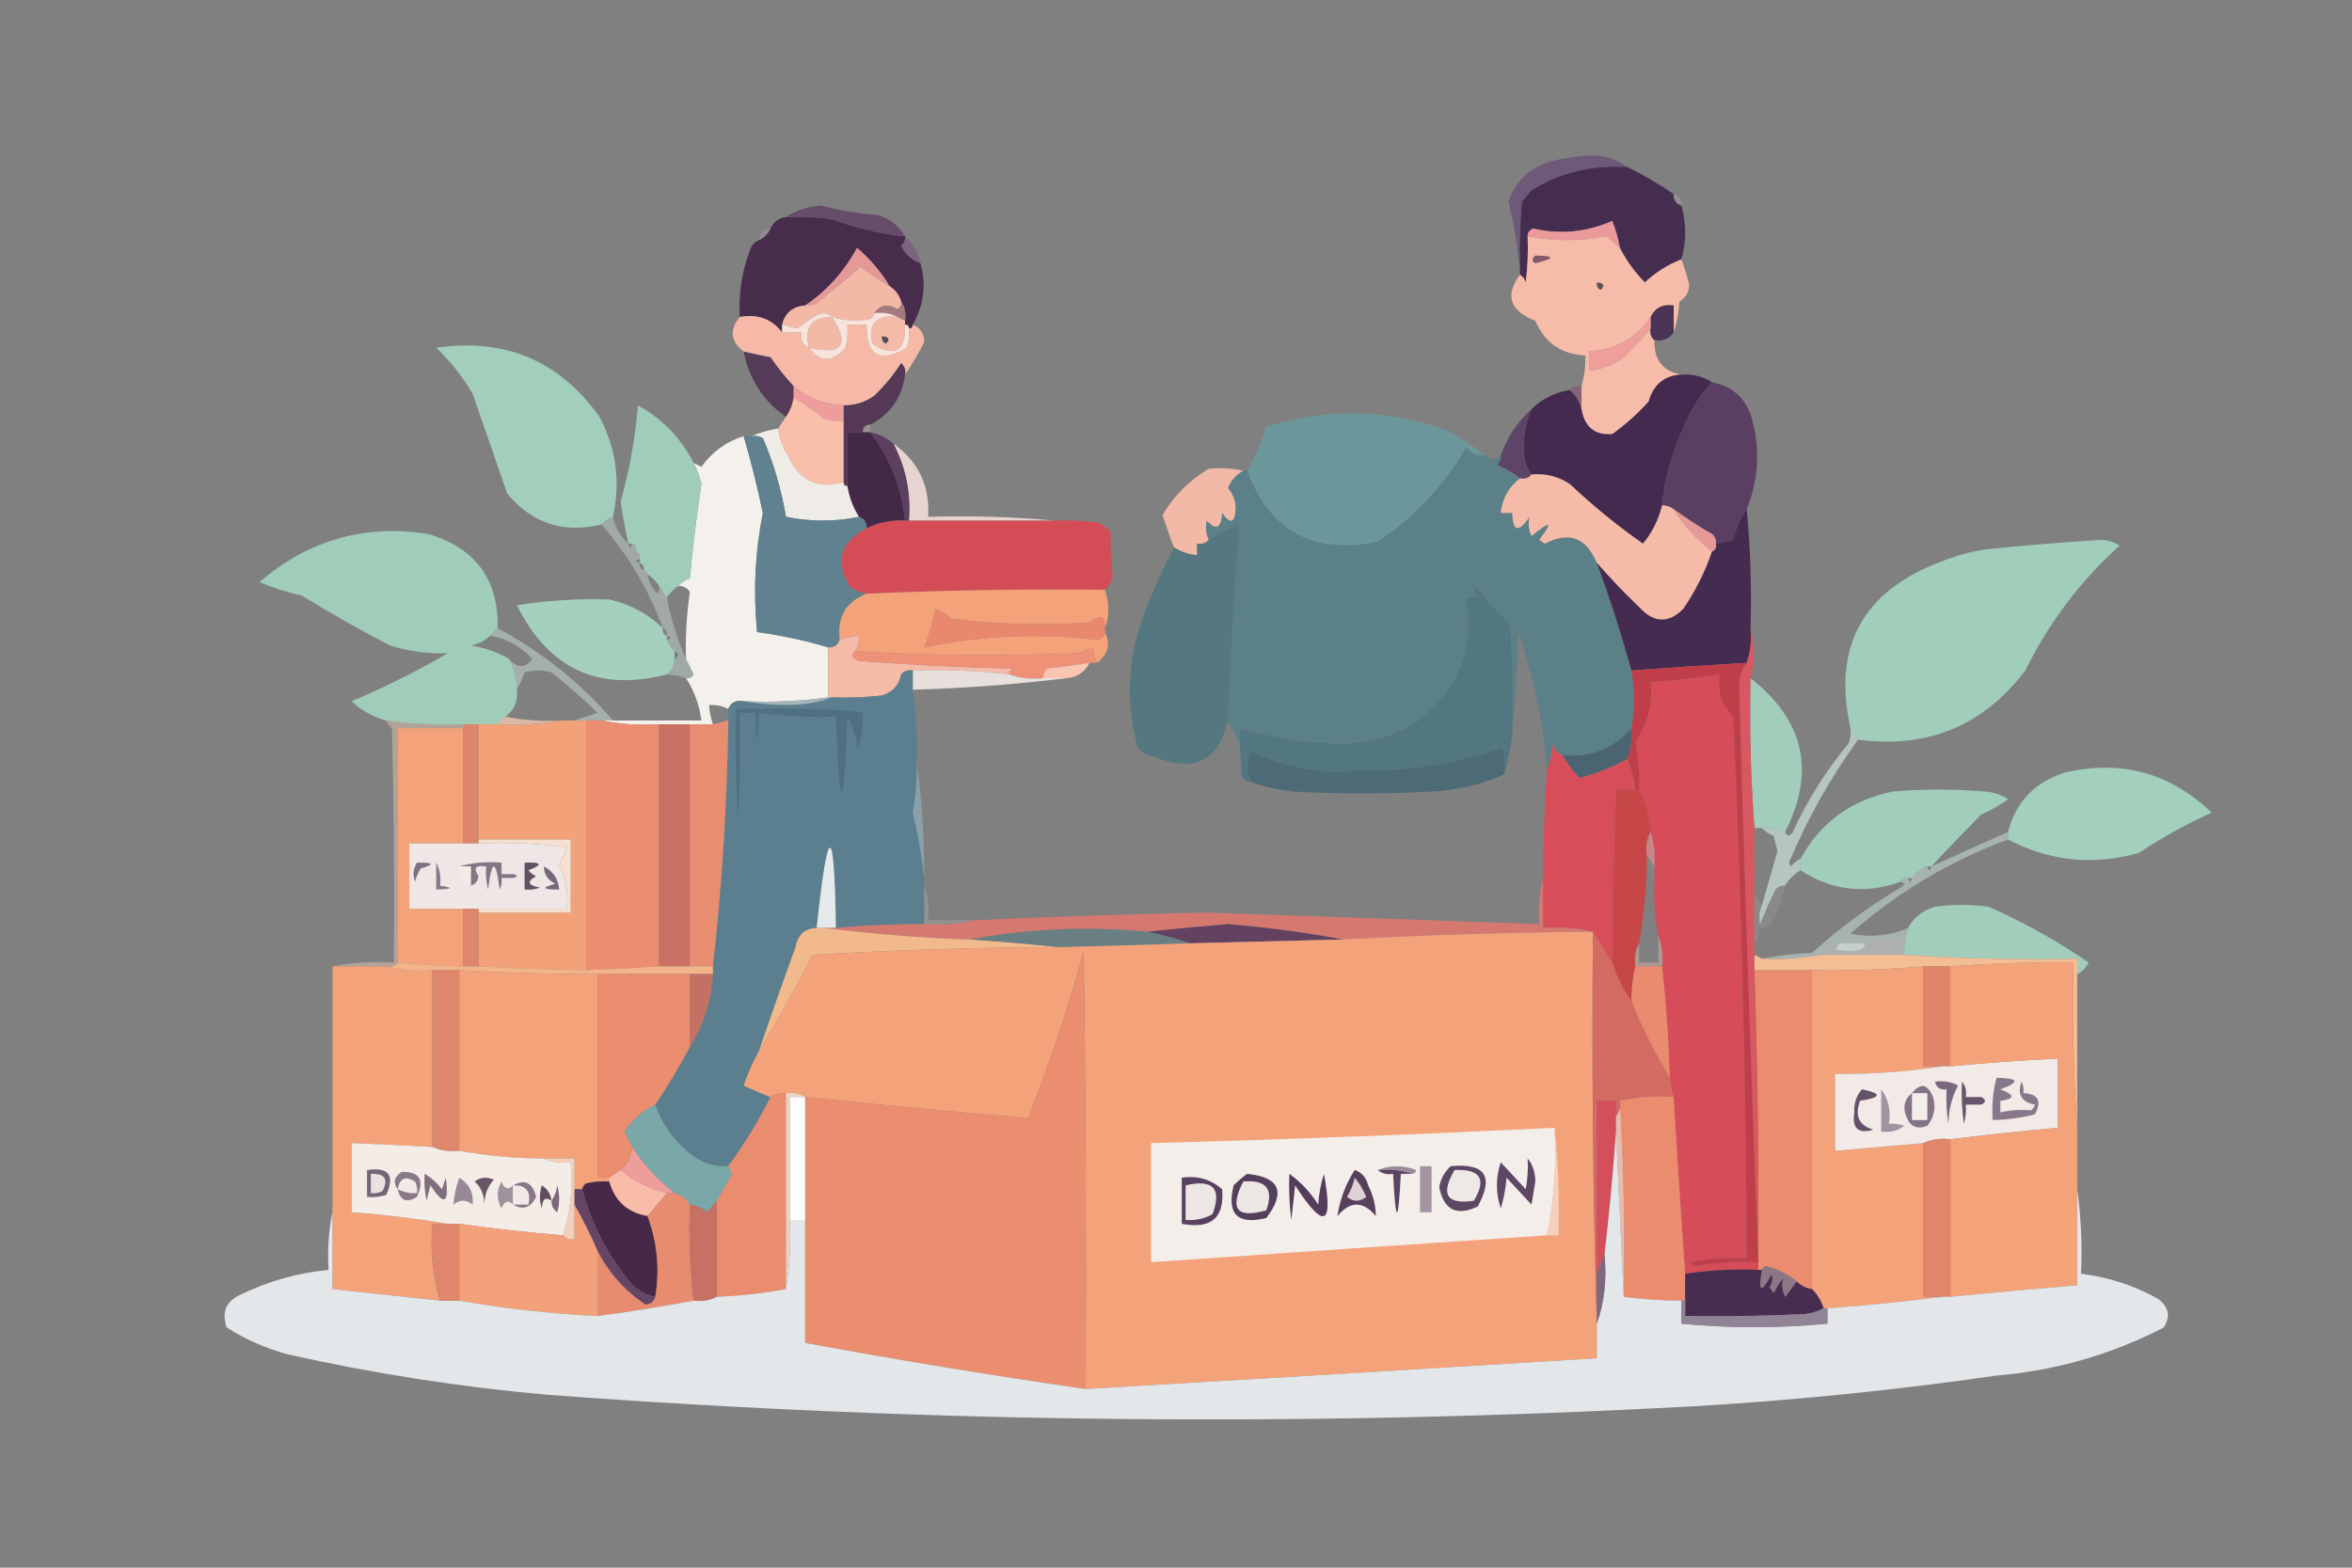 <?xml version="1.0" encoding="UTF-8"?>
<!DOCTYPE svg PUBLIC "-//W3C//DTD SVG 1.1//EN" "http://www.w3.org/Graphics/SVG/1.1/DTD/svg11.dtd">
<svg xmlns="http://www.w3.org/2000/svg" version="1.1" width="612px" height="408px" style="shape-rendering:geometricPrecision; text-rendering:geometricPrecision; image-rendering:optimizeQuality; fill-rule:evenodd; clip-rule:evenodd" xmlns:xlink="http://www.w3.org/1999/xlink">
<rect width="100%" height="100%" fill="#808080" stroke="none"/>
<g><path style="opacity:1" fill="#6e5978" d="M 423.5,43.5 C 414.464,42.835 406.13,44.835 398.5,49.5C 397.667,50.5 396.833,51.5 396,52.5C 395.501,58.491 395.334,64.491 395.5,70.5C 394.968,64.539 393.968,58.539 392.5,52.5C 394.342,47.159 398.009,43.659 403.5,42C 406.785,41.176 410.118,40.676 413.5,40.5C 417.294,40.323 420.627,41.323 423.5,43.5 Z"/></g>
<g><path style="opacity:1" fill="#452d50" d="M 423.5,43.5 C 427.68,45.542 431.68,47.876 435.5,50.5C 435.427,52.027 436.094,53.027 437.5,53.5C 438.833,58.167 438.833,62.833 437.5,67.5C 434.024,68.854 430.857,70.854 428,73.5C 425.322,70.786 423.155,67.786 421.5,64.5C 421.087,62.11 420.421,59.776 419.5,57.5C 412.874,60.42 406.041,61.087 399,59.5C 397.97,59.836 397.47,60.503 397.5,61.5C 397.666,65.514 397.499,69.514 397,73.5C 396.722,72.584 396.222,71.918 395.5,71.5C 395.5,71.167 395.5,70.833 395.5,70.5C 395.334,64.491 395.501,58.491 396,52.5C 396.833,51.5 397.667,50.5 398.5,49.5C 406.13,44.835 414.464,42.835 423.5,43.5 Z"/></g>
<g><path style="opacity:0.459" fill="#ada0af" d="M 435.5,50.5 C 436.906,50.973 437.573,51.973 437.5,53.5C 436.094,53.027 435.427,52.027 435.5,50.5 Z"/></g>
<g><path style="opacity:1" fill="#472c4c" d="M 204.5,56.5 C 208.514,56.334 212.514,56.501 216.5,57C 222.636,59.327 228.969,60.827 235.5,61.5C 235.586,62.496 235.252,63.329 234.5,64C 235.651,66.2 237.318,67.7 239.5,68.5C 241.082,73.993 240.415,79.326 237.5,84.5C 237.5,85.167 237.167,85.5 236.5,85.5C 236.5,84.833 236.167,84.5 235.5,84.5C 235.5,84.167 235.5,83.833 235.5,83.5C 235.784,81.585 235.451,79.919 234.5,78.5C 233.974,76.77 232.974,75.436 231.5,74.5C 229.252,70.746 226.419,67.412 223,64.5C 219.687,70.642 215.187,75.642 209.5,79.5C 206.268,79.772 204.268,81.438 203.5,84.5C 203.5,85.167 203.5,85.833 203.5,86.5C 200.805,82.989 197.138,81.656 192.5,82.5C 192.151,76.655 192.984,70.988 195,65.5C 195.377,64.058 196.21,63.058 197.5,62.5C 198.833,61.833 199.833,60.833 200.5,59.5C 201.262,57.738 202.596,56.738 204.5,56.5 Z"/></g>
<g><path style="opacity:1" fill="#684c6b" d="M 235.5,61.5 C 228.969,60.827 222.636,59.327 216.5,57C 212.514,56.501 208.514,56.334 204.5,56.5C 207.133,54.75 210.133,53.75 213.5,53.5C 218.43,54.741 223.43,55.575 228.5,56C 231.595,56.935 233.929,58.769 235.5,61.5 Z"/></g>
<g><path style="opacity:0.788" fill="#988b99" d="M 200.5,59.5 C 199.833,60.833 198.833,61.833 197.5,62.5C 197.5,60.5 198.5,59.5 200.5,59.5 Z"/></g>
<g><path style="opacity:1" fill="#ea9a9b" d="M 421.5,64.5 C 420.341,63.544 419.174,62.544 418,61.5C 411.155,62.812 404.321,62.812 397.5,61.5C 397.47,60.503 397.97,59.836 399,59.5C 406.041,61.087 412.874,60.42 419.5,57.5C 420.421,59.776 421.087,62.11 421.5,64.5 Z"/></g>
<g><path style="opacity:1" fill="#f6bba9" d="M 397.5,61.5 C 404.321,62.812 411.155,62.812 418,61.5C 419.174,62.544 420.341,63.544 421.5,64.5C 423.155,67.786 425.322,70.786 428,73.5C 430.857,70.854 434.024,68.854 437.5,67.5C 438.3,69.607 438.967,71.774 439.5,74C 439.532,75.971 438.698,77.471 437,78.5C 436.817,81.365 436.317,84.031 435.5,86.5C 435.5,84.167 435.5,81.833 435.5,79.5C 432.68,79.087 430.68,80.087 429.5,82.5C 425.709,88.067 420.375,91.067 413.5,91.5C 413.5,93.167 413.5,94.833 413.5,96.5C 416.745,96.12 419.745,94.953 422.5,93C 424.966,90.521 427.299,88.021 429.5,85.5C 429.263,86.791 429.596,87.791 430.5,88.5C 430.316,93.632 432.649,96.632 437.5,97.5C 433.077,97.745 430.244,100.078 429,104.5C 426.131,107.704 422.965,110.537 419.5,113C 414.982,113.33 412.315,111.163 411.5,106.5C 411.5,104.5 411.5,102.5 411.5,100.5C 412.265,97.904 412.599,95.237 412.5,92.5C 406.275,92.222 401.942,89.222 399.5,83.5C 392.831,80.897 391.498,76.897 395.5,71.5C 396.222,71.918 396.722,72.584 397,73.5C 397.499,69.514 397.666,65.514 397.5,61.5 Z"/></g>
<g><path style="opacity:1" fill="#7b647e" d="M 235.5,61.5 C 237.588,63.336 238.921,65.669 239.5,68.5C 237.318,67.7 235.651,66.2 234.5,64C 235.252,63.329 235.586,62.496 235.5,61.5 Z"/></g>
<g><path style="opacity:1" fill="#825a69" d="M 399.5,66.5 C 404.696,66.565 404.696,67.232 399.5,68.5C 398.537,68.03 398.537,67.364 399.5,66.5 Z"/></g>
<g><path style="opacity:1" fill="#e49898" d="M 231.5,74.5 C 228.889,73.066 226.389,71.399 224,69.5C 220.227,72.593 216.394,75.76 212.5,79C 211.552,79.483 210.552,79.65 209.5,79.5C 215.187,75.642 219.687,70.642 223,64.5C 226.419,67.412 229.252,70.746 231.5,74.5 Z"/></g>
<g><path style="opacity:1" fill="#f4b8a6" d="M 231.5,74.5 C 232.974,75.436 233.974,76.77 234.5,78.5C 234.631,79.376 234.298,80.043 233.5,80.5C 231.065,78.948 229.065,79.281 227.5,81.5C 227.389,82.117 227.056,82.617 226.5,83C 223.112,83.659 219.779,83.492 216.5,82.5C 215.399,81.402 214.066,81.235 212.5,82C 210.731,83.064 209.064,84.231 207.5,85.5C 206.151,85.154 204.817,84.821 203.5,84.5C 204.268,81.438 206.268,79.772 209.5,79.5C 210.552,79.65 211.552,79.483 212.5,79C 216.394,75.76 220.227,72.593 224,69.5C 226.389,71.399 228.889,73.066 231.5,74.5 Z"/></g>
<g><path style="opacity:1" fill="#5e5455" d="M 415.5,73.5 C 417.337,73.639 417.67,74.306 416.5,75.5C 415.702,75.043 415.369,74.376 415.5,73.5 Z"/></g>
<g><path style="opacity:1" fill="#4b3354" d="M 435.5,86.5 C 434.365,88.213 432.698,88.88 430.5,88.5C 429.596,87.791 429.263,86.791 429.5,85.5C 429.5,84.5 429.5,83.5 429.5,82.5C 430.68,80.087 432.68,79.087 435.5,79.5C 435.5,81.833 435.5,84.167 435.5,86.5 Z"/></g>
<g><path style="opacity:1" fill="#a67b7e" d="M 234.5,78.5 C 235.451,79.919 235.784,81.585 235.5,83.5C 234.833,83.167 234.167,82.833 233.5,82.5C 231.735,81.539 229.735,81.205 227.5,81.5C 229.065,79.281 231.065,78.948 233.5,80.5C 234.298,80.043 234.631,79.376 234.5,78.5 Z"/></g>
<g><path style="opacity:1" fill="#f6b9a8" d="M 192.5,82.5 C 197.138,81.656 200.805,82.989 203.5,86.5C 205.167,86.5 206.833,86.5 208.5,86.5C 208.229,88.38 208.896,89.713 210.5,90.5C 213.37,94.369 216.537,94.369 220,90.5C 220.495,88.527 220.662,86.527 220.5,84.5C 222.167,84.5 223.833,84.5 225.5,84.5C 225.382,92.618 228.882,94.618 236,90.5C 236.494,88.866 236.66,87.199 236.5,85.5C 237.167,85.5 237.5,85.167 237.5,84.5C 239.478,85.317 240.478,86.817 240.5,89C 238.999,91.985 237.332,94.818 235.5,97.5C 235.719,96.325 235.386,95.325 234.5,94.5C 232.536,97.57 230.202,100.403 227.5,103C 225.091,104.707 222.425,105.54 219.5,105.5C 214.636,105.324 210.302,103.657 206.5,100.5C 204.334,98.163 202.334,95.663 200.5,93C 198.134,92.56 195.801,92.06 193.5,91.5C 190.066,88.786 189.733,85.786 192.5,82.5 Z"/></g>
<g><path style="opacity:1" fill="#f4bba9" d="M 233.5,82.5 C 234.167,82.833 234.833,83.167 235.5,83.5C 235.5,83.833 235.5,84.167 235.5,84.5C 235.669,91.486 232.836,93.153 227,89.5C 225.833,84.165 228,81.831 233.5,82.5 Z"/></g>
<g><path style="opacity:1" fill="#f1b9a6" d="M 216.5,82.5 C 221.199,89.818 219.199,92.484 210.5,90.5C 209.138,85.213 211.138,82.546 216.5,82.5 Z"/></g>
<g><path style="opacity:1" fill="#f9e4db" d="M 227.5,81.5 C 229.735,81.205 231.735,81.539 233.5,82.5C 228,81.831 225.833,84.165 227,89.5C 232.836,93.153 235.669,91.486 235.5,84.5C 236.167,84.5 236.5,84.833 236.5,85.5C 236.66,87.199 236.494,88.866 236,90.5C 228.882,94.618 225.382,92.618 225.5,84.5C 223.833,84.5 222.167,84.5 220.5,84.5C 220.662,86.527 220.495,88.527 220,90.5C 216.537,94.369 213.37,94.369 210.5,90.5C 219.199,92.484 221.199,89.818 216.5,82.5C 219.779,83.492 223.112,83.659 226.5,83C 227.056,82.617 227.389,82.117 227.5,81.5 Z"/></g>
<g><path style="opacity:1" fill="#f8e3d9" d="M 216.5,82.5 C 211.138,82.546 209.138,85.213 210.5,90.5C 208.896,89.713 208.229,88.38 208.5,86.5C 206.833,86.5 205.167,86.5 203.5,86.5C 203.5,85.833 203.5,85.167 203.5,84.5C 204.817,84.821 206.151,85.154 207.5,85.5C 209.064,84.231 210.731,83.064 212.5,82C 214.066,81.235 215.399,81.402 216.5,82.5 Z"/></g>
<g><path style="opacity:1" fill="#514d53" d="M 229.5,87.5 C 231.337,87.639 231.67,88.306 230.5,89.5C 229.702,89.043 229.369,88.376 229.5,87.5 Z"/></g>
<g><path style="opacity:1" fill="#ef9e9c" d="M 429.5,82.5 C 429.5,83.5 429.5,84.5 429.5,85.5C 427.299,88.021 424.966,90.521 422.5,93C 419.745,94.953 416.745,96.12 413.5,96.5C 413.5,94.833 413.5,93.167 413.5,91.5C 420.375,91.067 425.709,88.067 429.5,82.5 Z"/></g>
<g><path style="opacity:1" fill="#553b58" d="M 193.5,91.5 C 195.801,92.06 198.134,92.56 200.5,93C 202.334,95.663 204.334,98.163 206.5,100.5C 206.5,101.5 206.5,102.5 206.5,103.5C 206.204,105.403 205.537,107.07 204.5,108.5C 198.565,104.295 194.898,98.629 193.5,91.5 Z"/></g>
<g><path style="opacity:1" fill="#442a4e" d="M 437.5,97.5 C 440.495,97.294 443.162,97.96 445.5,99.5C 442.26,102.967 439.76,106.967 438,111.5C 434.951,118.103 433.117,124.77 432.5,131.5C 431.585,135.269 429.918,138.602 427.5,141.5C 420.799,136.812 414.466,131.645 408.5,126C 405.464,123.994 402.131,123.16 398.5,123.5C 397.2,121.777 396.533,119.61 396.5,117C 396.382,113.31 397.049,109.81 398.5,106.5C 401.247,103.793 404.58,102.127 408.5,101.5C 410.028,102.802 411.028,104.469 411.5,106.5C 412.315,111.163 414.982,113.33 419.5,113C 422.965,110.537 426.131,107.704 429,104.5C 430.244,100.078 433.077,97.745 437.5,97.5 Z"/></g>
<g><path style="opacity:1" fill="#5a3f63" d="M 445.5,99.5 C 451.073,100.572 454.573,103.905 456,109.5C 458.04,117.317 457.54,124.983 454.5,132.5C 452.871,134.858 451.705,137.524 451,140.5C 449.436,140.912 447.936,141.245 446.5,141.5C 446.586,140.504 446.252,139.671 445.5,139C 442.014,137.004 438.681,134.837 435.5,132.5C 434.609,131.89 433.609,131.557 432.5,131.5C 433.117,124.77 434.951,118.103 438,111.5C 439.76,106.967 442.26,102.967 445.5,99.5 Z"/></g>
<g><path style="opacity:1" fill="#553956" d="M 235.5,97.5 C 234.705,103.442 231.705,107.775 226.5,110.5C 225.167,110.5 224.5,111.167 224.5,112.5C 223.167,112.5 221.833,112.5 220.5,112.5C 220.5,117.167 220.5,121.833 220.5,126.5C 219.833,126.5 219.5,126.167 219.5,125.5C 219.5,120.167 219.5,114.833 219.5,109.5C 219.5,108.167 219.5,106.833 219.5,105.5C 222.425,105.54 225.091,104.707 227.5,103C 230.202,100.403 232.536,97.57 234.5,94.5C 235.386,95.325 235.719,96.325 235.5,97.5 Z"/></g>
<g><path style="opacity:1" fill="#856475" d="M 408.5,101.5 C 409.209,100.596 410.209,100.263 411.5,100.5C 411.5,102.5 411.5,104.5 411.5,106.5C 411.028,104.469 410.028,102.802 408.5,101.5 Z"/></g>
<g><path style="opacity:1" fill="#ef9d9c" d="M 206.5,100.5 C 210.302,103.657 214.636,105.324 219.5,105.5C 219.5,106.833 219.5,108.167 219.5,109.5C 217.801,109.66 216.134,109.494 214.5,109C 211.953,106.946 209.286,105.113 206.5,103.5C 206.5,102.5 206.5,101.5 206.5,100.5 Z"/></g>
<g><path style="opacity:1" fill="#fabfaa" d="M 206.5,103.5 C 209.286,105.113 211.953,106.946 214.5,109C 216.134,109.494 217.801,109.66 219.5,109.5C 219.5,114.833 219.5,120.167 219.5,125.5C 212.764,127.383 207.93,125.05 205,118.5C 203.589,116.35 202.755,114.016 202.5,111.5C 203.167,110.5 203.833,109.5 204.5,108.5C 205.537,107.07 206.204,105.403 206.5,103.5 Z"/></g>
<g><path style="opacity:0.275" fill="#c9c0ca" d="M 226.5,110.5 C 226.5,111.167 226.5,111.833 226.5,112.5C 225.833,112.5 225.167,112.5 224.5,112.5C 224.5,111.167 225.167,110.5 226.5,110.5 Z"/></g>
<g><path style="opacity:1" fill="#432848" d="M 224.5,112.5 C 225.167,112.5 225.833,112.5 226.5,112.5C 231.647,119.267 234.647,126.934 235.5,135.5C 231.963,135.311 228.63,135.977 225.5,137.5C 225.573,135.973 224.906,134.973 223.5,134.5C 221.94,132.046 220.94,129.38 220.5,126.5C 220.5,121.833 220.5,117.167 220.5,112.5C 221.833,112.5 223.167,112.5 224.5,112.5 Z"/></g>
<g><path style="opacity:1" fill="#5e4467" d="M 398.5,106.5 C 397.049,109.81 396.382,113.31 396.5,117C 396.533,119.61 397.2,121.777 398.5,123.5C 397.791,124.404 396.791,124.737 395.5,124.5C 393.692,123.093 391.692,121.926 389.5,121C 390.252,120.329 390.586,119.496 390.5,118.5C 392.178,113.803 394.844,109.803 398.5,106.5 Z"/></g>
<g><path style="opacity:0.992" fill="#f5f0ec" d="M 193.5,113.5 C 195.417,120.077 197.083,126.743 198.5,133.5C 196.466,143.705 195.966,154.038 197,164.5C 203.493,165.381 209.66,166.714 215.5,168.5C 215.5,172.833 215.5,177.167 215.5,181.5C 208.352,182.492 201.019,182.825 193.5,182.5C 191.517,182.157 190.183,182.824 189.5,184.5C 187.958,183.699 186.292,183.366 184.5,183.5C 184.629,185.216 184.962,186.883 185.5,188.5C 183.5,188.5 181.5,188.5 179.5,188.5C 176.833,188.5 174.167,188.5 171.5,188.5C 166.305,188.821 161.305,188.487 156.5,187.5C 157.5,187.5 158.5,187.5 159.5,187.5C 167.167,187.5 174.833,187.5 182.5,187.5C 181.996,183.5 180.663,179.834 178.5,176.5C 179.376,176.631 180.043,176.298 180.5,175.5C 179.82,174.14 179.153,172.807 178.5,171.5C 178.316,165.802 178.65,159.968 179.5,154C 178.756,152.961 177.756,152.461 176.5,152.5C 177.261,151.609 178.261,150.942 179.5,150.5C 180.258,142.302 181.258,134.135 182.5,126C 182.046,124.061 181.379,122.228 180.5,120.5C 181.15,120.804 181.817,121.137 182.5,121.5C 185.308,117.601 188.974,114.935 193.5,113.5 Z"/></g>
<g><path style="opacity:1" fill="#6c979a" d="M 386.5,118.5 C 384.508,118.672 382.842,118.005 381.5,116.5C 375.737,126.431 368.07,134.597 358.5,141C 341.718,144.448 330.384,138.281 324.5,122.5C 326.596,118.889 328.263,115.055 329.5,111C 345.249,106.13 360.916,106.464 376.5,112C 380.069,113.942 383.402,116.108 386.5,118.5 Z"/></g>
<g><path style="opacity:1" fill="#5c8088" d="M 386.5,118.5 C 387.833,119.833 389.167,119.833 390.5,118.5C 390.586,119.496 390.252,120.329 389.5,121C 391.692,121.926 393.692,123.093 395.5,124.5C 392.558,126.779 390.891,129.779 390.5,133.5C 391.5,133.5 392.5,133.5 393.5,133.5C 393.639,138.39 395.139,138.723 398,134.5C 397.591,136.225 397.758,137.892 398.5,139.5C 403.547,135.348 404.213,135.682 400.5,140.5C 401,140.833 401.5,141.167 402,141.5C 408.23,138.19 412.73,139.857 415.5,146.5C 418.934,155.799 421.934,165.133 424.5,174.5C 425.426,179.666 425.426,184.666 424.5,189.5C 419.726,194.98 413.726,197.314 406.5,196.5C 405.21,195.942 404.377,194.942 404,193.5C 403.814,196.036 403.314,198.369 402.5,200.5C 401.596,188.21 399.096,176.21 395,164.5C 394.83,173.676 394.33,182.676 393.5,191.5C 393.666,181.828 393.5,172.161 393,162.5C 389.658,159.491 386.658,156.157 384,152.5C 383.383,153.449 383.549,154.282 384.5,155C 383.5,155.333 382.5,155.667 381.5,156C 383.703,168.977 379.37,179.643 368.5,188C 361.718,192.029 354.385,193.862 346.5,193.5C 338.332,193.124 330.332,191.791 322.5,189.5C 322.5,190.833 322.5,192.167 322.5,193.5C 321.5,191.5 320.5,189.5 319.5,187.5C 320.191,170.486 321.191,153.486 322.5,136.5C 319.663,137.503 316.997,138.836 314.5,140.5C 313.782,138.863 313.616,137.197 314,135.5C 316.437,138.149 317.77,137.483 318,133.5C 320.119,136.477 321.286,136.144 321.5,132.5C 321.514,130.389 320.848,128.555 319.5,127C 320.344,124.993 321.677,123.493 323.5,122.5C 323.833,122.5 324.167,122.5 324.5,122.5C 330.384,138.281 341.718,144.448 358.5,141C 368.07,134.597 375.737,126.431 381.5,116.5C 382.842,118.005 384.508,118.672 386.5,118.5 Z"/></g>
<g><path style="opacity:1" fill="#a0ccba" d="M 180.5,120.5 C 181.379,122.228 182.046,124.061 182.5,126C 181.258,134.135 180.258,142.302 179.5,150.5C 178.261,150.942 177.261,151.609 176.5,152.5C 175.306,153.272 174.306,154.272 173.5,155.5C 172.833,154.5 172.167,153.5 171.5,152.5C 170.728,151.306 169.728,150.306 168.5,149.5C 168.5,148.833 168.167,148.5 167.5,148.5C 167.672,147.508 167.338,146.842 166.5,146.5C 166.5,146.167 166.5,145.833 166.5,145.5C 166.672,144.508 166.338,143.842 165.5,143.5C 165.672,142.508 165.338,141.842 164.5,141.5C 164.167,141.5 163.833,141.5 163.5,141.5C 162.678,137.874 162.011,134.207 161.5,130.5C 163.796,122.315 165.296,113.981 166,105.5C 172.381,109.047 177.215,114.047 180.5,120.5 Z"/></g>
<g><path style="opacity:0.978" fill="#e9d5d3" d="M 232.5,115.5 C 238.968,120.106 241.968,126.439 241.5,134.5C 252.679,134.172 263.679,134.505 274.5,135.5C 261.833,135.5 249.167,135.5 236.5,135.5C 237.062,128.42 235.728,121.753 232.5,115.5 Z"/></g>
<g><path style="opacity:1" fill="#efebe7" d="M 202.5,111.5 C 202.755,114.016 203.589,116.35 205,118.5C 207.93,125.05 212.764,127.383 219.5,125.5C 219.5,126.167 219.833,126.5 220.5,126.5C 220.94,129.38 221.94,132.046 223.5,134.5C 217.322,135.817 210.988,135.817 204.5,134.5C 203.316,127.402 201.316,120.568 198.5,114C 197.552,113.517 196.552,113.351 195.5,113.5C 197.657,112.593 199.99,111.927 202.5,111.5 Z"/></g>
<g><path style="opacity:1" fill="#5d3f5f" d="M 226.5,112.5 C 228.784,112.975 230.784,113.975 232.5,115.5C 235.728,121.753 237.062,128.42 236.5,135.5C 236.167,135.5 235.833,135.5 235.5,135.5C 234.647,126.934 231.647,119.267 226.5,112.5 Z"/></g>
<g><path style="opacity:1" fill="#a2cebc" d="M 159.5,134.5 C 158.29,134.932 157.29,135.599 156.5,136.5C 146.661,138.901 138.494,136.234 132,128.5C 129.002,119.845 126.002,111.178 123,102.5C 120.404,98.069 117.238,94.069 113.5,90.5C 131.459,87.904 145.625,93.904 156,108.5C 160.339,116.75 161.506,125.417 159.5,134.5 Z"/></g>
<g><path style="opacity:1" fill="#f6bba8" d="M 398.5,123.5 C 402.131,123.16 405.464,123.994 408.5,126C 414.466,131.645 420.799,136.812 427.5,141.5C 429.918,138.602 431.585,135.269 432.5,131.5C 433.609,131.557 434.609,131.89 435.5,132.5C 438.129,136.797 441.463,140.463 445.5,143.5C 443.7,148.814 441.2,153.814 438,158.5C 434.118,162.341 430.285,162.175 426.5,158C 422.602,154.271 418.935,150.438 415.5,146.5C 412.73,139.857 408.23,138.19 402,141.5C 401.5,141.167 401,140.833 400.5,140.5C 404.213,135.682 403.547,135.348 398.5,139.5C 397.758,137.892 397.591,136.225 398,134.5C 395.139,138.723 393.639,138.39 393.5,133.5C 392.5,133.5 391.5,133.5 390.5,133.5C 390.891,129.779 392.558,126.779 395.5,124.5C 396.791,124.737 397.791,124.404 398.5,123.5 Z"/></g>
<g><path style="opacity:1" fill="#f3b9a7" d="M 323.5,122.5 C 321.677,123.493 320.344,124.993 319.5,127C 320.848,128.555 321.514,130.389 321.5,132.5C 321.286,136.144 320.119,136.477 318,133.5C 317.77,137.483 316.437,138.149 314,135.5C 313.616,137.197 313.782,138.863 314.5,140.5C 313.791,141.404 312.791,141.737 311.5,141.5C 311.5,142.5 311.5,143.5 311.5,144.5C 309.315,144.296 307.315,143.63 305.5,142.5C 304.409,139.728 303.409,136.895 302.5,134C 305.512,128.988 309.512,124.988 314.5,122C 317.507,121.699 320.507,121.865 323.5,122.5 Z"/></g>
<g><path style="opacity:1" fill="#5f8190" d="M 193.5,113.5 C 194.167,113.5 194.833,113.5 195.5,113.5C 196.552,113.351 197.552,113.517 198.5,114C 201.316,120.568 203.316,127.402 204.5,134.5C 210.988,135.817 217.322,135.817 223.5,134.5C 224.906,134.973 225.573,135.973 225.5,137.5C 218.768,140.958 217.268,145.958 221,152.5C 222.33,153.582 223.83,154.249 225.5,154.5C 220.109,156.604 217.776,160.604 218.5,166.5C 218.027,167.906 217.027,168.573 215.5,168.5C 209.66,166.714 203.493,165.381 197,164.5C 195.966,154.038 196.466,143.705 198.5,133.5C 197.083,126.743 195.417,120.077 193.5,113.5 Z"/></g>
<g><path style="opacity:1" fill="#547780" d="M 319.5,187.5 C 317.121,198.024 310.788,201.19 300.5,197C 298.671,196.727 297.171,195.893 296,194.5C 292.597,181.553 293.597,168.886 299,156.5C 300.942,151.623 303.108,146.956 305.5,142.5C 307.315,143.63 309.315,144.296 311.5,144.5C 311.5,143.5 311.5,142.5 311.5,141.5C 312.791,141.737 313.791,141.404 314.5,140.5C 316.997,138.836 319.663,137.503 322.5,136.5C 321.191,153.486 320.191,170.486 319.5,187.5 Z"/></g>
<g><path style="opacity:1" fill="#452b4f" d="M 454.5,132.5 C 455.475,142.751 455.808,153.085 455.5,163.5C 455.81,166.713 455.477,169.713 454.5,172.5C 444.482,173.072 434.482,173.739 424.5,174.5C 421.934,165.133 418.934,155.799 415.5,146.5C 418.935,150.438 422.602,154.271 426.5,158C 430.285,162.175 434.118,162.341 438,158.5C 441.2,153.814 443.7,148.814 445.5,143.5C 446.338,143.158 446.672,142.492 446.5,141.5C 447.936,141.245 449.436,140.912 451,140.5C 451.705,137.524 452.871,134.858 454.5,132.5 Z"/></g>
<g><path style="opacity:1" fill="#e79999" d="M 435.5,132.5 C 438.681,134.837 442.014,137.004 445.5,139C 446.252,139.671 446.586,140.504 446.5,141.5C 446.672,142.492 446.338,143.158 445.5,143.5C 441.463,140.463 438.129,136.797 435.5,132.5 Z"/></g>
<g><path style="opacity:0.463" fill="#c4d9d4" d="M 159.5,134.5 C 160.079,137.331 161.412,139.664 163.5,141.5C 163.833,142.833 164.167,142.833 164.5,141.5C 165.338,141.842 165.672,142.508 165.5,143.5C 166.338,143.842 166.672,144.508 166.5,145.5C 165.167,145.833 165.167,146.167 166.5,146.5C 166.328,147.492 166.662,148.158 167.5,148.5C 168.167,148.5 168.5,148.833 168.5,149.5C 168.795,151.423 169.628,153.09 171,154.5C 171.464,153.906 171.631,153.239 171.5,152.5C 172.167,153.5 172.833,154.5 173.5,155.5C 174.576,160.993 176.242,166.327 178.5,171.5C 179.153,172.807 179.82,174.14 180.5,175.5C 180.043,176.298 179.376,176.631 178.5,176.5C 176.883,175.962 175.216,175.629 173.5,175.5C 174.806,174.533 175.473,173.199 175.5,171.5C 176.833,170.833 176.833,170.167 175.5,169.5C 174.599,168.71 173.932,167.71 173.5,166.5C 174.833,166.167 174.833,165.833 173.5,165.5C 173.672,164.508 173.338,163.842 172.5,163.5C 168.784,153.471 163.45,144.471 156.5,136.5C 157.29,135.599 158.29,134.932 159.5,134.5 Z"/></g>
<g><path style="opacity:1" fill="#d44d56" d="M 235.5,135.5 C 235.833,135.5 236.167,135.5 236.5,135.5C 249.167,135.5 261.833,135.5 274.5,135.5C 278.182,135.335 281.848,135.501 285.5,136C 286.931,136.465 288.097,137.299 289,138.5C 288.925,142.223 289.092,145.89 289.5,149.5C 289.332,151.171 288.665,152.504 287.5,153.5C 266.866,153.268 246.199,153.602 225.5,154.5C 223.83,154.249 222.33,153.582 221,152.5C 217.268,145.958 218.768,140.958 225.5,137.5C 228.63,135.977 231.963,135.311 235.5,135.5 Z"/></g>
<g><path style="opacity:1" fill="#f3a279" d="M 287.5,153.5 C 288.7,156.969 288.7,160.302 287.5,163.5C 287.668,160.316 286.334,159.816 283.5,162C 271.457,162.865 259.457,162.532 247.5,161C 246.335,159.916 245.002,159.083 243.5,158.5C 242.708,161.973 241.708,165.306 240.5,168.5C 255.36,165.386 270.36,164.719 285.5,166.5C 286.713,166.253 287.38,165.586 287.5,164.5C 289.007,167.618 288.34,170.285 285.5,172.5C 284.709,170.944 284.376,169.61 284.5,168.5C 283.205,169.098 281.872,169.598 280.5,170C 261.136,170.796 241.802,170.63 222.5,169.5C 223.234,168.292 223.567,166.959 223.5,165.5C 221.784,165.629 220.117,165.962 218.5,166.5C 217.776,160.604 220.109,156.604 225.5,154.5C 246.199,153.602 266.866,153.268 287.5,153.5 Z"/></g>
<g><path style="opacity:1" fill="#527780" d="M 393.5,191.5 C 392.99,194.983 392.323,198.316 391.5,201.5C 391.663,199.143 391.497,196.81 391,194.5C 379.061,198.732 366.727,200.732 354,200.5C 343.979,201.543 334.479,199.876 325.5,195.5C 324.271,198.199 324.271,200.865 325.5,203.5C 324.25,203.423 323.417,202.756 323,201.5C 322.958,198.704 322.791,196.037 322.5,193.5C 322.5,192.167 322.5,190.833 322.5,189.5C 330.332,191.791 338.332,193.124 346.5,193.5C 354.385,193.862 361.718,192.029 368.5,188C 379.37,179.643 383.703,168.977 381.5,156C 382.5,155.667 383.5,155.333 384.5,155C 383.549,154.282 383.383,153.449 384,152.5C 386.658,156.157 389.658,159.491 393,162.5C 393.5,172.161 393.666,181.828 393.5,191.5 Z"/></g>
<g><path style="opacity:1" fill="#a1cebb" d="M 483.5,192.5 C 482.833,191.5 482.167,190.5 481.5,189.5C 476.744,168.19 484.744,153.69 505.5,146C 509.057,144.592 512.724,143.592 516.5,143C 526.648,141.94 536.814,141.107 547,140.5C 548.627,140.625 550.127,141.125 551.5,142C 541.291,151.233 533.124,162.066 527,174.5C 516.023,188.903 501.523,194.903 483.5,192.5 Z"/></g>
<g><path style="opacity:1" fill="#ea886e" d="M 287.5,163.5 C 287.5,163.833 287.5,164.167 287.5,164.5C 287.38,165.586 286.713,166.253 285.5,166.5C 270.36,164.719 255.36,165.386 240.5,168.5C 241.708,165.306 242.708,161.973 243.5,158.5C 245.002,159.083 246.335,159.916 247.5,161C 259.457,162.532 271.457,162.865 283.5,162C 286.334,159.816 287.668,160.316 287.5,163.5 Z"/></g>
<g><path style="opacity:1" fill="#f6baa8" d="M 222.5,169.5 C 221.308,170.566 221.641,171.399 223.5,172C 236.815,173.012 250.148,173.678 263.5,174C 262.944,174.383 262.611,174.883 262.5,175.5C 254.252,174.531 245.918,174.198 237.5,174.5C 236.325,174.281 235.325,174.614 234.5,175.5C 233.933,178.354 232.266,180.187 229.5,181C 225.179,181.499 220.846,181.666 216.5,181.5C 216.167,181.5 215.833,181.5 215.5,181.5C 215.5,177.167 215.5,172.833 215.5,168.5C 217.027,168.573 218.027,167.906 218.5,166.5C 220.117,165.962 221.784,165.629 223.5,165.5C 223.567,166.959 223.234,168.292 222.5,169.5 Z"/></g>
<g><path style="opacity:1" fill="#a5d0be" d="M 172.5,163.5 C 172.328,164.492 172.662,165.158 173.5,165.5C 173.5,165.833 173.5,166.167 173.5,166.5C 173.932,167.71 174.599,168.71 175.5,169.5C 175.5,170.167 175.5,170.833 175.5,171.5C 175.473,173.199 174.806,174.533 173.5,175.5C 155.771,180.14 142.771,174.14 134.5,157.5C 142.472,156.268 150.472,155.768 158.5,156C 163.916,157.206 168.582,159.706 172.5,163.5 Z"/></g>
<g><path style="opacity:1" fill="#ef9177" d="M 285.5,172.5 C 284.833,172.5 284.167,172.5 283.5,172.5C 279.858,173.08 276.191,173.58 272.5,174C 271.748,174.671 271.414,175.504 271.5,176.5C 268.287,176.81 265.287,176.477 262.5,175.5C 262.611,174.883 262.944,174.383 263.5,174C 250.148,173.678 236.815,173.012 223.5,172C 221.641,171.399 221.308,170.566 222.5,169.5C 241.802,170.63 261.136,170.796 280.5,170C 281.872,169.598 283.205,169.098 284.5,168.5C 284.376,169.61 284.709,170.944 285.5,172.5 Z"/></g>
<g><path style="opacity:1" fill="#fac5b3" d="M 283.5,172.5 C 282.265,174.957 280.265,176.29 277.5,176.5C 275.5,176.5 273.5,176.5 271.5,176.5C 271.414,175.504 271.748,174.671 272.5,174C 276.191,173.58 279.858,173.08 283.5,172.5 Z"/></g>
<g><path style="opacity:0.5" fill="#cbded9" d="M 129.5,163.5 C 140.973,169.637 150.973,177.637 159.5,187.5C 158.5,187.5 157.5,187.5 156.5,187.5C 155.167,187.5 153.833,187.5 152.5,187.5C 151.5,187.5 150.5,187.5 149.5,187.5C 151.369,186.835 153.369,186.169 155.5,185.5C 151.648,181.814 147.648,178.314 143.5,175C 141.167,174.333 138.833,174.333 136.5,175C 135.901,176.622 135.234,178.122 134.5,179.5C 134.416,176.673 133.75,174.006 132.5,171.5C 134.604,173.999 136.604,173.999 138.5,171.5C 135.536,168.185 131.87,166.185 127.5,165.5C 128.167,164.833 128.833,164.167 129.5,163.5 Z"/></g>
<g><path style="opacity:0.988" fill="#e8e0dc" d="M 237.5,174.5 C 245.918,174.198 254.252,174.531 262.5,175.5C 265.287,176.477 268.287,176.81 271.5,176.5C 273.5,176.5 275.5,176.5 277.5,176.5C 264.36,178.121 251.026,179.121 237.5,179.5C 237.5,177.833 237.5,176.167 237.5,174.5 Z"/></g>
<g><path style="opacity:1" fill="#d74c59" d="M 457.5,328.5 C 457.5,329.167 457.5,329.833 457.5,330.5C 451.077,330.209 444.744,330.542 438.5,331.5C 437.398,316.174 436.398,300.84 435.5,285.5C 434.962,283.883 434.629,282.216 434.5,280.5C 434.21,270.804 433.543,261.137 432.5,251.5C 432.806,248.615 432.473,245.948 431.5,243.5C 430.617,238.897 430.283,234.23 430.5,229.5C 430.5,228.167 430.5,226.833 430.5,225.5C 430.736,222.391 430.403,219.391 429.5,216.5C 429.226,212.531 428.226,208.865 426.5,205.5C 426.663,201.293 426.329,197.126 425.5,193C 428.763,188.454 430.096,183.287 429.5,177.5C 435.534,177.114 441.534,176.447 447.5,175.5C 446.799,179.819 447.966,183.486 451,186.5C 453.112,233.475 454.278,280.475 454.5,327.5C 449.456,327.173 444.456,327.506 439.5,328.5C 440,328.833 440.5,329.167 441,329.5C 446.45,328.57 451.95,328.237 457.5,328.5 Z"/></g>
<g><path style="opacity:1" fill="#a0cdba" d="M 129.5,163.5 C 128.833,164.167 128.167,164.833 127.5,165.5C 126.118,166.801 124.452,167.634 122.5,168C 126.125,168.566 129.458,169.732 132.5,171.5C 133.75,174.006 134.416,176.673 134.5,179.5C 134.834,182.491 133.834,184.824 131.5,186.5C 130.5,186.833 129.833,187.5 129.5,188.5C 127.833,188.5 126.167,188.5 124.5,188.5C 123.167,188.5 121.833,188.5 120.5,188.5C 113.776,188.756 107.109,188.423 100.5,187.5C 97.035,186.603 94.035,184.936 91.5,182.5C 100.04,178.897 108.373,174.73 116.5,170C 111.562,170.201 106.562,169.535 101.5,168C 93.671,163.92 86.004,159.587 78.5,155C 74.71,154.145 71.044,152.978 67.5,151.5C 80.291,140.512 94.957,136.345 111.5,139C 123.732,142.643 129.732,150.81 129.5,163.5 Z"/></g>
<g><path style="opacity:1" fill="#a5b5bb" d="M 215.5,181.5 C 215.833,181.5 216.167,181.5 216.5,181.5C 213.062,182.823 209.229,183.49 205,183.5C 200.985,183.499 197.151,183.165 193.5,182.5C 201.019,182.825 208.352,182.492 215.5,181.5 Z"/></g>
<g><path style="opacity:1" fill="#5c7f8f" d="M 237.5,174.5 C 237.5,176.167 237.5,177.833 237.5,179.5C 238.458,185.744 238.791,192.077 238.5,198.5C 238.63,202.868 238.297,207.202 237.5,211.5C 238.887,217.239 239.887,222.905 240.5,228.5C 240.5,229.167 240.5,229.833 240.5,230.5C 240.5,233.833 240.5,237.167 240.5,240.5C 232.813,240.46 225.146,240.793 217.5,241.5C 217.114,213.674 215.447,213.674 212.5,241.5C 209.405,241.626 207.572,243.293 207,246.5C 203.727,255.486 200.561,264.486 197.5,273.5C 195.942,276.292 194.609,279.292 193.5,282.5C 195.875,283.66 198.208,284.66 200.5,285.5C 197.346,291.806 193.68,297.806 189.5,303.5C 186.206,303.741 183.206,302.908 180.5,301C 175.728,297.418 172.394,292.918 170.5,287.5C 173.752,282.666 176.752,277.666 179.5,272.5C 183.078,266.763 185.078,260.429 185.5,253.5C 185.5,252.833 185.5,252.167 185.5,251.5C 187.885,230.287 189.219,208.954 189.5,187.5C 189.5,186.5 189.5,185.5 189.5,184.5C 190.183,182.824 191.517,182.157 193.5,182.5C 197.151,183.165 200.985,183.499 205,183.5C 209.229,183.49 213.062,182.823 216.5,181.5C 220.846,181.666 225.179,181.499 229.5,181C 232.266,180.187 233.933,178.354 234.5,175.5C 235.325,174.614 236.325,174.281 237.5,174.5 Z"/></g>
<g><path style="opacity:1" fill="#4f6f82" d="M 191.5,184.5 C 206.535,184.119 217.535,184.453 224.5,185.5C 224.699,188.941 224.199,192.274 223,195.5C 222.944,192.22 222.111,189.22 220.5,186.5C 219.542,212.832 218.542,212.832 217.5,186.5C 210.789,186.713 204.123,186.38 197.5,185.5C 197.167,194.833 196.833,194.833 196.5,185.5C 195.167,185.5 193.833,185.5 192.5,185.5C 192.666,195.172 192.5,204.839 192,214.5C 191.5,204.506 191.334,194.506 191.5,184.5 Z"/></g>
<g><path style="opacity:0.796" fill="#f1c8b1" d="M 131.5,186.5 C 136.305,187.487 141.305,187.821 146.5,187.5C 141.025,188.489 135.358,188.822 129.5,188.5C 129.833,187.5 130.5,186.833 131.5,186.5 Z"/></g>
<g><path style="opacity:1" fill="#f3a179" d="M 146.5,187.5 C 147.5,187.5 148.5,187.5 149.5,187.5C 150.5,187.5 151.5,187.5 152.5,187.5C 152.5,209.167 152.5,230.833 152.5,252.5C 143.159,252.333 133.826,252 124.5,251.5C 124.5,246.833 124.5,242.167 124.5,237.5C 132.5,237.5 140.5,237.5 148.5,237.5C 148.5,231.167 148.5,224.833 148.5,218.5C 140.5,218.5 132.5,218.5 124.5,218.5C 124.5,208.5 124.5,198.5 124.5,188.5C 126.167,188.5 127.833,188.5 129.5,188.5C 135.358,188.822 141.025,188.489 146.5,187.5 Z"/></g>
<g><path style="opacity:1" fill="#ec8d6f" d="M 152.5,187.5 C 153.833,187.5 155.167,187.5 156.5,187.5C 161.305,188.487 166.305,188.821 171.5,188.5C 171.5,209.5 171.5,230.5 171.5,251.5C 165.171,251.9 158.838,252.233 152.5,252.5C 152.5,230.833 152.5,209.167 152.5,187.5 Z"/></g>
<g><path style="opacity:1" fill="#c97264" d="M 171.5,188.5 C 174.167,188.5 176.833,188.5 179.5,188.5C 179.5,209.5 179.5,230.5 179.5,251.5C 176.833,251.5 174.167,251.5 171.5,251.5C 171.5,230.5 171.5,209.5 171.5,188.5 Z"/></g>
<g><path style="opacity:1" fill="#f3a27a" d="M 120.5,189.5 C 120.5,199.5 120.5,209.5 120.5,219.5C 115.833,219.5 111.167,219.5 106.5,219.5C 106.5,225.167 106.5,230.833 106.5,236.5C 111.167,236.5 115.833,236.5 120.5,236.5C 120.5,241.5 120.5,246.5 120.5,251.5C 114.819,251.365 109.152,251.032 103.5,250.5C 103.5,230.167 103.5,209.833 103.5,189.5C 109.167,189.5 114.833,189.5 120.5,189.5 Z"/></g>
<g><path style="opacity:1" fill="#de856b" d="M 120.5,188.5 C 121.833,188.5 123.167,188.5 124.5,188.5C 124.5,198.5 124.5,208.5 124.5,218.5C 124.5,218.833 124.5,219.167 124.5,219.5C 123.167,219.5 121.833,219.5 120.5,219.5C 120.5,209.5 120.5,199.5 120.5,189.5C 120.5,189.167 120.5,188.833 120.5,188.5 Z"/></g>
<g><path style="opacity:1" fill="#e98d70" d="M 189.5,187.5 C 189.219,208.954 187.885,230.287 185.5,251.5C 183.5,251.5 181.5,251.5 179.5,251.5C 179.5,230.5 179.5,209.5 179.5,188.5C 181.5,188.5 183.5,188.5 185.5,188.5C 186.833,188.167 188.167,187.833 189.5,187.5 Z"/></g>
<g><path style="opacity:1" fill="#4d6b77" d="M 391.5,201.5 C 385.586,204.188 379.252,205.688 372.5,206C 360.5,206.667 348.5,206.667 336.5,206C 332.698,205.591 329.031,204.757 325.5,203.5C 324.271,200.865 324.271,198.199 325.5,195.5C 334.479,199.876 343.979,201.543 354,200.5C 366.727,200.732 379.061,198.732 391,194.5C 391.497,196.81 391.663,199.143 391.5,201.5 Z"/></g>
<g><path style="opacity:1" fill="#4b6471" d="M 424.5,189.5 C 424.721,192.279 424.388,194.946 423.5,197.5C 419.561,199.648 415.395,201.315 411,202.5C 409.257,200.68 407.757,198.68 406.5,196.5C 413.726,197.314 419.726,194.98 424.5,189.5 Z"/></g>
<g><path style="opacity:1" fill="#a2cdbb" d="M 455.5,176.5 C 469.49,187.459 472.49,200.792 464.5,216.5C 462.565,215.85 460.565,215.517 458.5,215.5C 457.833,215.5 457.167,215.5 456.5,215.5C 455.537,202.549 455.204,189.549 455.5,176.5 Z"/></g>
<g><path style="opacity:1" fill="#d74e5a" d="M 406.5,196.5 C 407.757,198.68 409.257,200.68 411,202.5C 415.395,201.315 419.561,199.648 423.5,197.5C 424.531,199.961 425.198,202.627 425.5,205.5C 423.833,205.5 422.167,205.5 420.5,205.5C 419.987,220.495 419.654,235.495 419.5,250.5C 417.833,247.833 416.167,245.167 414.5,242.5C 410.366,241.515 406.032,241.182 401.5,241.5C 401.5,237.167 401.5,232.833 401.5,228.5C 401.538,219.154 401.871,209.82 402.5,200.5C 403.314,198.369 403.814,196.036 404,193.5C 404.377,194.942 405.21,195.942 406.5,196.5 Z"/></g>
<g><path style="opacity:0.761" fill="#c5dad5" d="M 481.5,189.5 C 482.167,190.5 482.833,191.5 483.5,192.5C 476.294,202.402 470.294,213.068 465.5,224.5C 465.667,224.833 465.833,225.167 466,225.5C 466.708,224.619 467.542,223.953 468.5,223.5C 468.5,224.5 468.5,225.5 468.5,226.5C 466.833,227.5 465.5,228.833 464.5,230.5C 463.504,230.414 462.671,230.748 462,231.5C 460.513,234.481 459.179,237.481 458,240.5C 457.616,238.803 457.782,237.137 458.5,235.5C 459.838,230.827 461.172,226.16 462.5,221.5C 462.167,220.167 461.833,218.833 461.5,217.5C 460.261,217.058 459.261,216.391 458.5,215.5C 460.565,215.517 462.565,215.85 464.5,216.5C 465.077,217.773 465.743,217.773 466.5,216.5C 470.345,208.166 475.178,200.5 481,193.5C 481.49,192.207 481.657,190.873 481.5,189.5 Z"/></g>
<g><path style="opacity:1" fill="#c74746" d="M 425.5,205.5 C 425.833,205.5 426.167,205.5 426.5,205.5C 428.226,208.865 429.226,212.531 429.5,216.5C 428.539,218.265 428.205,220.265 428.5,222.5C 428.5,223.833 428.5,225.167 428.5,226.5C 428.271,232.897 427.604,239.231 426.5,245.5C 425.539,247.265 425.205,249.265 425.5,251.5C 424.841,254.455 424.508,257.455 424.5,260.5C 422.326,257.485 420.659,254.151 419.5,250.5C 419.654,235.495 419.987,220.495 420.5,205.5C 422.167,205.5 423.833,205.5 425.5,205.5 Z"/></g>
<g><path style="opacity:1" fill="#a3cfbd" d="M 522.5,218.5 C 522.5,217.833 522.5,217.167 522.5,216.5C 524.549,208.616 529.549,203.449 537.5,201C 552.088,197.698 564.755,201.198 575.5,211.5C 568.877,214.478 562.543,217.978 556.5,222C 544.67,225.304 533.337,224.137 522.5,218.5 Z"/></g>
<g><path style="opacity:1" fill="#a1cebb" d="M 502.5,225.5 C 502.167,225.5 501.833,225.5 501.5,225.5C 499.77,226.026 498.436,227.026 497.5,228.5C 497.167,228.5 496.833,228.5 496.5,228.5C 495.508,228.328 494.842,228.662 494.5,229.5C 485.269,232.788 476.602,231.788 468.5,226.5C 468.5,225.5 468.5,224.5 468.5,223.5C 473.702,214.044 481.702,208.211 492.5,206C 500.5,205.333 508.5,205.333 516.5,206C 518.715,206.17 520.715,206.837 522.5,208C 520.33,209.586 517.996,210.92 515.5,212C 511.027,216.521 506.694,221.021 502.5,225.5 Z"/></g>
<g><path style="opacity:0.776" fill="#dc878e" d="M 429.5,216.5 C 430.403,219.391 430.736,222.391 430.5,225.5C 429.833,224.5 429.167,223.5 428.5,222.5C 428.205,220.265 428.539,218.265 429.5,216.5 Z"/></g>
<g><path style="opacity:1" fill="#f6dfcf" d="M 124.5,219.5 C 124.5,219.167 124.5,218.833 124.5,218.5C 132.5,218.5 140.5,218.5 148.5,218.5C 148.5,224.833 148.5,231.167 148.5,237.5C 140.5,237.5 132.5,237.5 124.5,237.5C 124.5,237.167 124.5,236.833 124.5,236.5C 132.167,236.5 139.833,236.5 147.5,236.5C 147.957,232.416 147.29,228.583 145.5,225C 146.26,223.559 146.926,222.059 147.5,220.5C 139.862,219.503 132.196,219.169 124.5,219.5 Z"/></g>
<g><path style="opacity:1" fill="#e4eaeb" d="M 217.5,241.5 C 216.5,241.5 215.5,241.5 214.5,241.5C 213.833,241.5 213.167,241.5 212.5,241.5C 215.447,213.674 217.114,213.674 217.5,241.5 Z"/></g>
<g><path style="opacity:0.965" fill="#89a2ac" d="M 238.5,198.5 C 239.905,208.301 240.572,218.301 240.5,228.5C 239.887,222.905 238.887,217.239 237.5,211.5C 238.297,207.202 238.63,202.868 238.5,198.5 Z"/></g>
<g><path style="opacity:0.027" fill="#f8eaea" d="M 428.5,222.5 C 429.167,223.5 429.833,224.5 430.5,225.5C 430.5,226.833 430.5,228.167 430.5,229.5C 429.833,228.5 429.167,227.5 428.5,226.5C 428.5,225.167 428.5,223.833 428.5,222.5 Z"/></g>
<g><path style="opacity:1" fill="#eee7e6" d="M 120.5,219.5 C 121.833,219.5 123.167,219.5 124.5,219.5C 132.196,219.169 139.862,219.503 147.5,220.5C 146.926,222.059 146.26,223.559 145.5,225C 147.29,228.583 147.957,232.416 147.5,236.5C 139.833,236.5 132.167,236.5 124.5,236.5C 123.167,236.5 121.833,236.5 120.5,236.5C 115.833,236.5 111.167,236.5 106.5,236.5C 106.5,230.833 106.5,225.167 106.5,219.5C 111.167,219.5 115.833,219.5 120.5,219.5 Z"/></g>
<g><path style="opacity:1" fill="#857483" d="M 119.5,225.5 C 122.962,224.518 126.629,224.185 130.5,224.5C 130.5,225.5 130.5,226.5 130.5,227.5C 131.5,227.5 132.5,227.5 133.5,227.5C 134.833,227.833 134.833,228.167 133.5,228.5C 132.5,228.5 131.5,228.5 130.5,228.5C 130.649,229.552 130.483,230.552 130,231.5C 129,223.5 128,223.5 127,231.5C 126.505,229.527 126.338,227.527 126.5,225.5C 123.724,225.089 123.057,225.922 124.5,228C 124.361,229.301 123.695,230.134 122.5,230.5C 122.5,228.833 122.5,227.167 122.5,225.5C 121.5,225.5 120.5,225.5 119.5,225.5 Z"/></g>
<g><path style="opacity:1" fill="#897989" d="M 113.5,224.5 C 114.461,226.265 114.795,228.265 114.5,230.5C 118.172,231.045 117.838,231.378 113.5,231.5C 113.5,229.167 113.5,226.833 113.5,224.5 Z"/></g>
<g><path style="opacity:1" fill="#786979" d="M 141.5,225.5 C 143.957,226.735 145.29,228.735 145.5,231.5C 141.107,231.543 140.774,231.043 144.5,230C 142.561,229.092 141.561,227.592 141.5,225.5 Z"/></g>
<g><path style="opacity:1" fill="#f2ece9" d="M 119.5,225.5 C 120.5,225.5 121.5,225.5 122.5,225.5C 122.5,227.167 122.5,228.833 122.5,230.5C 119.916,229.952 118.916,228.285 119.5,225.5 Z"/></g>
<g><path style="opacity:1" fill="#655164" d="M 136.5,224.5 C 141.041,224.331 141.374,224.998 137.5,226.5C 138.025,227.192 138.692,227.692 139.5,228C 136.999,229.418 137.332,230.418 140.5,231C 139.207,231.49 137.873,231.657 136.5,231.5C 136.5,229.167 136.5,226.833 136.5,224.5 Z"/></g>
<g><path style="opacity:1" fill="#80707f" d="M 108.5,224.5 C 112.893,224.457 113.226,224.957 109.5,226C 108.809,227.067 108.309,228.234 108,229.5C 107.36,227.735 107.527,226.068 108.5,224.5 Z"/></g>
<g><path style="opacity:0.083" fill="#f7f9f9" d="M 464.5,230.5 C 463.896,233.997 462.73,237.33 461,240.5C 459.989,241.337 458.822,241.67 457.5,241.5C 457.768,243.099 457.434,244.432 456.5,245.5C 456.5,241.167 456.5,236.833 456.5,232.5C 457.167,233.5 457.833,234.5 458.5,235.5C 457.782,237.137 457.616,238.803 458,240.5C 459.179,237.481 460.513,234.481 462,231.5C 462.671,230.748 463.504,230.414 464.5,230.5 Z"/></g>
<g><path style="opacity:0.584" fill="#c1d7d2" d="M 522.5,216.5 C 522.5,217.167 522.5,217.833 522.5,218.5C 507.238,224.126 493.571,232.292 481.5,243C 486.785,244.045 491.785,243.545 496.5,241.5C 495.85,243.435 495.517,245.435 495.5,247.5C 494.596,246.791 494.263,245.791 494.5,244.5C 490.629,244.185 486.962,244.518 483.5,245.5C 481.833,245.5 480.167,245.5 478.5,245.5C 476.566,246.11 474.899,247.11 473.5,248.5C 468.595,249.445 463.595,249.779 458.5,249.5C 462.647,248.675 466.981,248.175 471.5,248C 478.604,241.562 486.27,235.895 494.5,231C 495.738,230.31 495.738,229.81 494.5,229.5C 494.842,228.662 495.508,228.328 496.5,228.5C 496.833,229.833 497.167,229.833 497.5,228.5C 498.436,227.026 499.77,226.026 501.5,225.5C 501.833,226.833 502.167,226.833 502.5,225.5C 509.172,222.499 515.838,219.499 522.5,216.5 Z M 478.5,245.5 C 480.167,245.5 481.833,245.5 483.5,245.5C 485.379,245.393 485.712,245.893 484.5,247C 482.167,247.667 479.833,247.667 477.5,247C 478.056,246.617 478.389,246.117 478.5,245.5 Z"/></g>
<g><path style="opacity:1" fill="#a2cdbb" d="M 540.5,253.5 C 540.5,252.167 540.5,250.833 540.5,249.5C 525.324,249.829 510.324,249.496 495.5,248.5C 495.5,248.167 495.5,247.833 495.5,247.5C 495.517,245.435 495.85,243.435 496.5,241.5C 497.961,238.745 500.295,236.912 503.5,236C 508.167,235.333 512.833,235.333 517.5,236C 526.654,240.074 535.321,244.908 543.5,250.5C 542.812,251.855 541.812,252.855 540.5,253.5 Z"/></g>
<g><path style="opacity:1" fill="#df866c" d="M 120.5,236.5 C 121.833,236.5 123.167,236.5 124.5,236.5C 124.5,236.833 124.5,237.167 124.5,237.5C 124.5,242.167 124.5,246.833 124.5,251.5C 123.167,251.5 121.833,251.5 120.5,251.5C 120.5,246.5 120.5,241.5 120.5,236.5 Z"/></g>
<g><path style="opacity:0.446" fill="#f3ccb6" d="M 100.5,187.5 C 107.109,188.423 113.776,188.756 120.5,188.5C 120.5,188.833 120.5,189.167 120.5,189.5C 114.833,189.5 109.167,189.5 103.5,189.5C 103.5,209.833 103.5,230.167 103.5,250.5C 102.791,251.404 101.791,251.737 100.5,251.5C 95.833,251.5 91.167,251.5 86.5,251.5C 91.641,250.512 96.974,250.179 102.5,250.5C 102.667,230.164 102.5,209.831 102,189.5C 101.283,188.956 100.783,188.289 100.5,187.5 Z"/></g>
<g><path style="opacity:0.212" fill="#e0d8d8" d="M 240.5,230.5 C 241.477,233.287 241.81,236.287 241.5,239.5C 245.5,239.5 249.5,239.5 253.5,239.5C 249.366,240.485 245.032,240.818 240.5,240.5C 240.5,237.167 240.5,233.833 240.5,230.5 Z"/></g>
<g><path style="opacity:1" fill="#d57870" d="M 401.5,228.5 C 401.5,232.833 401.5,237.167 401.5,241.5C 406.032,241.182 410.366,241.515 414.5,242.5C 392.804,242.647 371.137,243.313 349.5,244.5C 339.717,242.713 329.717,241.38 319.5,240.5C 312.486,241.101 305.486,241.768 298.5,242.5C 282.939,241.025 267.606,241.692 252.5,244.5C 239.637,244.095 226.971,243.095 214.5,241.5C 215.5,241.5 216.5,241.5 217.5,241.5C 225.146,240.793 232.813,240.46 240.5,240.5C 245.032,240.818 249.366,240.485 253.5,239.5C 273.489,238.567 293.489,237.901 313.5,237.5C 342.502,238.467 371.502,239.467 400.5,240.5C 400.183,236.298 400.517,232.298 401.5,228.5 Z"/></g>
<g><path style="opacity:1" fill="#624161" d="M 349.5,244.5 C 336.167,244.833 322.833,245.167 309.5,245.5C 305.898,244.225 302.231,243.225 298.5,242.5C 305.486,241.768 312.486,241.101 319.5,240.5C 329.717,241.38 339.717,242.713 349.5,244.5 Z"/></g>
<g><path style="opacity:1" fill="#f2b98c" d="M 212.5,241.5 C 213.167,241.5 213.833,241.5 214.5,241.5C 226.971,243.095 239.637,244.095 252.5,244.5C 260.321,245.03 267.988,245.696 275.5,246.5C 254.149,246.579 232.815,247.246 211.5,248.5C 207.059,257.057 202.392,265.391 197.5,273.5C 200.561,264.486 203.727,255.486 207,246.5C 207.572,243.293 209.405,241.626 212.5,241.5 Z"/></g>
<g><path style="opacity:1" fill="#6a7f84" d="M 298.5,242.5 C 302.231,243.225 305.898,244.225 309.5,245.5C 298.169,245.907 286.836,246.241 275.5,246.5C 267.988,245.696 260.321,245.03 252.5,244.5C 267.606,241.692 282.939,241.025 298.5,242.5 Z"/></g>
<g><path style="opacity:1" fill="#f3a27a" d="M 414.5,242.5 C 414.168,276.671 414.502,310.671 415.5,344.5C 415.5,347.5 415.5,350.5 415.5,353.5C 371.172,356.237 326.839,358.903 282.5,361.5C 282.667,323.499 282.5,285.499 282,247.5C 277.93,262.377 273.096,276.877 267.5,291C 248.222,289.373 228.888,287.539 209.5,285.5C 208.081,284.549 206.415,284.216 204.5,284.5C 203.041,284.433 201.708,284.766 200.5,285.5C 198.208,284.66 195.875,283.66 193.5,282.5C 194.609,279.292 195.942,276.292 197.5,273.5C 202.392,265.391 207.059,257.057 211.5,248.5C 232.815,247.246 254.149,246.579 275.5,246.5C 286.836,246.241 298.169,245.907 309.5,245.5C 322.833,245.167 336.167,244.833 349.5,244.5C 371.137,243.313 392.804,242.647 414.5,242.5 Z"/></g>
<g><path style="opacity:1" fill="#d36b63" d="M 414.5,242.5 C 416.167,245.167 417.833,247.833 419.5,250.5C 420.659,254.151 422.326,257.485 424.5,260.5C 427.325,267.484 430.659,274.151 434.5,280.5C 434.629,282.216 434.962,283.883 435.5,285.5C 430.637,285.181 425.97,285.514 421.5,286.5C 421.768,288.099 421.434,289.432 420.5,290.5C 420.5,289.167 420.5,287.833 420.5,286.5C 418.833,286.5 417.167,286.5 415.5,286.5C 415.5,301.5 415.5,316.5 415.5,331.5C 415.5,335.833 415.5,340.167 415.5,344.5C 414.502,310.671 414.168,276.671 414.5,242.5 Z"/></g>
<g><path style="opacity:0.391" fill="#f7faf9" d="M 483.5,245.5 C 486.962,244.518 490.629,244.185 494.5,244.5C 494.263,245.791 494.596,246.791 495.5,247.5C 495.5,247.833 495.5,248.167 495.5,248.5C 488.167,248.5 480.833,248.5 473.5,248.5C 474.899,247.11 476.566,246.11 478.5,245.5C 478.389,246.117 478.056,246.617 477.5,247C 479.833,247.667 482.167,247.667 484.5,247C 485.712,245.893 485.379,245.393 483.5,245.5 Z M 478.5,245.5 C 480.167,245.5 481.833,245.5 483.5,245.5C 485.379,245.393 485.712,245.893 484.5,247C 482.167,247.667 479.833,247.667 477.5,247C 478.056,246.617 478.389,246.117 478.5,245.5 Z"/></g>
<g><path style="opacity:1" fill="#f4be95" d="M 456.5,248.5 C 457.167,248.833 457.833,249.167 458.5,249.5C 463.595,249.779 468.595,249.445 473.5,248.5C 480.833,248.5 488.167,248.5 495.5,248.5C 510.324,249.496 525.324,249.829 540.5,249.5C 540.5,250.833 540.5,252.167 540.5,253.5C 540.5,266.833 540.5,280.167 540.5,293.5C 539.504,279.343 539.171,265.01 539.5,250.5C 528.815,250.39 518.148,250.723 507.5,251.5C 505.167,251.5 502.833,251.5 500.5,251.5C 490.861,252.36 481.194,252.693 471.5,252.5C 466.5,252.5 461.5,252.5 456.5,252.5C 456.5,251.167 456.5,249.833 456.5,248.5 Z"/></g>
<g><path style="opacity:0.41" fill="#ecbaaf" d="M 431.5,243.5 C 432.473,245.948 432.806,248.615 432.5,251.5C 430.167,251.5 427.833,251.5 425.5,251.5C 425.205,249.265 425.539,247.265 426.5,245.5C 426.5,247.167 426.5,248.833 426.5,250.5C 428.167,250.5 429.833,250.5 431.5,250.5C 431.5,248.167 431.5,245.833 431.5,243.5 Z"/></g>
<g><path style="opacity:1" fill="#ea8a6e" d="M 425.5,251.5 C 427.833,251.5 430.167,251.5 432.5,251.5C 433.543,261.137 434.21,270.804 434.5,280.5C 430.659,274.151 427.325,267.484 424.5,260.5C 424.508,257.455 424.841,254.455 425.5,251.5 Z"/></g>
<g><path style="opacity:1" fill="#f3a27a" d="M 86.5,251.5 C 91.167,251.5 95.833,251.5 100.5,251.5C 104.298,252.483 108.298,252.817 112.5,252.5C 112.5,267.833 112.5,283.167 112.5,298.5C 105.504,298.106 98.504,297.773 91.5,297.5C 91.5,303.5 91.5,309.5 91.5,315.5C 100.015,316.121 108.349,317.121 116.5,318.5C 115.167,318.5 113.833,318.5 112.5,318.5C 111.934,325.451 112.601,332.118 114.5,338.5C 105.169,337.5 95.836,336.5 86.5,335.5C 86.5,328.833 86.5,322.167 86.5,315.5C 86.5,294.167 86.5,272.833 86.5,251.5 Z"/></g>
<g><path style="opacity:1" fill="#f4b48a" d="M 103.5,250.5 C 109.152,251.032 114.819,251.365 120.5,251.5C 121.833,251.5 123.167,251.5 124.5,251.5C 133.826,252 143.159,252.333 152.5,252.5C 158.838,252.233 165.171,251.9 171.5,251.5C 174.167,251.5 176.833,251.5 179.5,251.5C 181.5,251.5 183.5,251.5 185.5,251.5C 185.5,252.167 185.5,252.833 185.5,253.5C 183.5,253.5 181.5,253.5 179.5,253.5C 171.5,253.5 163.5,253.5 155.5,253.5C 143.487,253.539 131.487,253.206 119.5,252.5C 117.167,252.5 114.833,252.5 112.5,252.5C 108.298,252.817 104.298,252.483 100.5,251.5C 101.791,251.737 102.791,251.404 103.5,250.5 Z"/></g>
<g><path style="opacity:1" fill="#eb8d6f" d="M 282.5,361.5 C 258.092,357.982 233.758,353.982 209.5,349.5C 209.5,338.833 209.5,328.167 209.5,317.5C 209.5,306.833 209.5,296.167 209.5,285.5C 228.888,287.539 248.222,289.373 267.5,291C 273.096,276.877 277.93,262.377 282,247.5C 282.5,285.499 282.667,323.499 282.5,361.5 Z"/></g>
<g><path style="opacity:1" fill="#eb8c6e" d="M 456.5,252.5 C 461.5,252.5 466.5,252.5 471.5,252.5C 471.5,280.167 471.5,307.833 471.5,335.5C 469.938,335.267 468.605,334.6 467.5,333.5C 465.237,331.617 462.57,330.284 459.5,329.5C 458.893,329.624 458.56,329.957 458.5,330.5C 458.167,330.5 457.833,330.5 457.5,330.5C 457.5,329.833 457.5,329.167 457.5,328.5C 457.5,328.167 457.5,327.833 457.5,327.5C 457.68,302.49 457.347,277.49 456.5,252.5 Z"/></g>
<g><path style="opacity:1" fill="#f3a27a" d="M 500.5,251.5 C 500.5,260.167 500.5,268.833 500.5,277.5C 502.167,277.5 503.833,277.5 505.5,277.5C 496.369,278.909 487.035,279.576 477.5,279.5C 477.5,286.167 477.5,292.833 477.5,299.5C 485.167,298.833 492.833,298.167 500.5,297.5C 500.5,310.833 500.5,324.167 500.5,337.5C 502.167,337.5 503.833,337.5 505.5,337.5C 495.67,338.75 485.67,339.75 475.5,340.5C 475.167,340.5 474.833,340.5 474.5,340.5C 473.925,338.589 472.925,336.922 471.5,335.5C 471.5,307.833 471.5,280.167 471.5,252.5C 481.194,252.693 490.861,252.36 500.5,251.5 Z"/></g>
<g><path style="opacity:1" fill="#e0866c" d="M 112.5,252.5 C 114.833,252.5 117.167,252.5 119.5,252.5C 119.5,268.167 119.5,283.833 119.5,299.5C 116.941,299.802 114.607,299.468 112.5,298.5C 112.5,283.167 112.5,267.833 112.5,252.5 Z"/></g>
<g><path style="opacity:1" fill="#f3a27a" d="M 119.5,252.5 C 131.487,253.206 143.487,253.539 155.5,253.5C 155.5,271.167 155.5,288.833 155.5,306.5C 156.5,306.5 157.5,306.5 158.5,306.5C 158.5,306.833 158.5,307.167 158.5,307.5C 156.473,307.338 154.473,307.505 152.5,308C 151.944,308.383 151.611,308.883 151.5,309.5C 150.833,309.5 150.167,309.5 149.5,309.5C 149.5,306.833 149.5,304.167 149.5,301.5C 146.833,301.5 144.167,301.5 141.5,301.5C 134.059,301.489 126.726,300.822 119.5,299.5C 119.5,283.833 119.5,268.167 119.5,252.5 Z"/></g>
<g><path style="opacity:1" fill="#eb8d6f" d="M 155.5,253.5 C 163.5,253.5 171.5,253.5 179.5,253.5C 179.5,259.833 179.5,266.167 179.5,272.5C 176.752,277.666 173.752,282.666 170.5,287.5C 167.256,289.071 164.589,291.405 162.5,294.5C 163.18,295.86 163.847,297.193 164.5,298.5C 164.385,300.947 163.385,302.947 161.5,304.5C 160.5,305.167 159.5,305.833 158.5,306.5C 157.5,306.5 156.5,306.5 155.5,306.5C 155.5,288.833 155.5,271.167 155.5,253.5 Z"/></g>
<g><path style="opacity:1" fill="#e1856a" d="M 500.5,251.5 C 502.833,251.5 505.167,251.5 507.5,251.5C 507.5,260.167 507.5,268.833 507.5,277.5C 506.833,277.5 506.167,277.5 505.5,277.5C 503.833,277.5 502.167,277.5 500.5,277.5C 500.5,268.833 500.5,260.167 500.5,251.5 Z"/></g>
<g><path style="opacity:1" fill="#c47164" d="M 179.5,253.5 C 181.5,253.5 183.5,253.5 185.5,253.5C 185.078,260.429 183.078,266.763 179.5,272.5C 179.5,266.167 179.5,259.833 179.5,253.5 Z"/></g>
<g><path style="opacity:1" fill="#d85861" d="M 455.5,163.5 C 456.662,167.687 456.662,172.02 455.5,176.5C 455.204,189.549 455.537,202.549 456.5,215.5C 456.5,221.167 456.5,226.833 456.5,232.5C 456.5,236.833 456.5,241.167 456.5,245.5C 456.5,246.5 456.5,247.5 456.5,248.5C 456.5,249.833 456.5,251.167 456.5,252.5C 457.347,277.49 457.68,302.49 457.5,327.5C 455.571,277.834 453.905,228.001 452.5,178C 452.698,175.879 453.364,174.046 454.5,172.5C 455.477,169.713 455.81,166.713 455.5,163.5 Z"/></g>
<g><path style="opacity:1" fill="#bf3e49" d="M 454.5,172.5 C 453.364,174.046 452.698,175.879 452.5,178C 453.905,228.001 455.571,277.834 457.5,327.5C 457.5,327.833 457.5,328.167 457.5,328.5C 451.95,328.237 446.45,328.57 441,329.5C 440.5,329.167 440,328.833 439.5,328.5C 444.456,327.506 449.456,327.173 454.5,327.5C 454.278,280.475 453.112,233.475 451,186.5C 447.966,183.486 446.799,179.819 447.5,175.5C 441.534,176.447 435.534,177.114 429.5,177.5C 430.096,183.287 428.763,188.454 425.5,193C 426.329,197.126 426.663,201.293 426.5,205.5C 426.167,205.5 425.833,205.5 425.5,205.5C 425.198,202.627 424.531,199.961 423.5,197.5C 424.388,194.946 424.721,192.279 424.5,189.5C 425.426,184.666 425.426,179.666 424.5,174.5C 434.482,173.739 444.482,173.072 454.5,172.5 Z"/></g>
<g><path style="opacity:1" fill="#ea8d6f" d="M 204.5,284.5 C 204.5,301.5 204.5,318.5 204.5,335.5C 198.688,336.577 192.688,337.243 186.5,337.5C 186.5,329.167 186.5,320.833 186.5,312.5C 187.806,310.184 189.139,307.85 190.5,305.5C 190.137,304.817 189.804,304.15 189.5,303.5C 193.68,297.806 197.346,291.806 200.5,285.5C 201.708,284.766 203.041,284.433 204.5,284.5 Z"/></g>
<g><path style="opacity:1" fill="#edd0c2" d="M 204.5,284.5 C 206.415,284.216 208.081,284.549 209.5,285.5C 208.167,285.5 206.833,285.5 205.5,285.5C 205.5,296.167 205.5,306.833 205.5,317.5C 205.823,323.69 205.49,329.69 204.5,335.5C 204.5,318.5 204.5,301.5 204.5,284.5 Z"/></g>
<g><path style="opacity:1" fill="#fefdfc" d="M 209.5,285.5 C 209.5,296.167 209.5,306.833 209.5,317.5C 208.167,317.5 206.833,317.5 205.5,317.5C 205.5,306.833 205.5,296.167 205.5,285.5C 206.833,285.5 208.167,285.5 209.5,285.5 Z"/></g>
<g><path style="opacity:1" fill="#d44f59" d="M 420.5,290.5 C 420.5,291.833 420.5,293.167 420.5,294.5C 419.739,305.206 418.739,315.872 417.5,326.5C 416.833,328.167 416.167,329.833 415.5,331.5C 415.5,316.5 415.5,301.5 415.5,286.5C 417.167,286.5 418.833,286.5 420.5,286.5C 420.5,287.833 420.5,289.167 420.5,290.5 Z"/></g>
<g><path style="opacity:1" fill="#eb8c6f" d="M 421.5,286.5 C 425.97,285.514 430.637,285.181 435.5,285.5C 436.398,300.84 437.398,316.174 438.5,331.5C 438.5,333.833 438.5,336.167 438.5,338.5C 438.167,338.5 437.833,338.5 437.5,338.5C 432.473,338.497 427.473,338.164 422.5,337.5C 422.83,320.325 422.497,303.325 421.5,286.5 Z"/></g>
<g><path style="opacity:1" fill="#f2eae6" d="M 507.5,296.5 C 504.941,296.198 502.607,296.532 500.5,297.5C 492.833,298.167 485.167,298.833 477.5,299.5C 477.5,292.833 477.5,286.167 477.5,279.5C 487.035,279.576 496.369,278.909 505.5,277.5C 506.167,277.5 506.833,277.5 507.5,277.5C 516.815,276.613 526.149,275.946 535.5,275.5C 535.5,281.5 535.5,287.5 535.5,293.5C 526.148,294.354 516.815,295.354 507.5,296.5 Z"/></g>
<g><path style="opacity:1" fill="#88778a" d="M 519.5,280.5 C 525.373,280.598 525.706,281.598 520.5,283.5C 524.335,284.996 524.335,285.996 520.5,286.5C 520.5,287.5 520.5,288.5 520.5,289.5C 523.276,288.886 525.943,288.719 528.5,289C 528.957,288.586 529.291,288.086 529.5,287.5C 526.003,286.827 524.837,284.827 526,281.5C 526.483,282.448 526.649,283.448 526.5,284.5C 530.35,284.701 531.35,286.534 529.5,290C 525.886,290.936 522.22,291.436 518.5,291.5C 518.244,287.731 518.577,284.064 519.5,280.5 Z"/></g>
<g><path style="opacity:1" fill="#7a6880" d="M 503.5,281.5 C 505.604,281.201 507.604,281.534 509.5,282.5C 507.87,285.578 507.037,288.911 507,292.5C 506.502,289.518 506.335,286.518 506.5,283.5C 504.821,283.715 503.821,283.048 503.5,281.5 Z"/></g>
<g><path style="opacity:1" fill="#68556b" d="M 510.5,281.5 C 511.434,282.568 511.768,283.901 511.5,285.5C 512.833,285.5 514.167,285.5 515.5,285.5C 516.833,286.167 516.833,286.833 515.5,287.5C 514.167,287.5 512.833,287.5 511.5,287.5C 511.66,289.199 511.494,290.866 511,292.5C 510.501,288.848 510.335,285.182 510.5,281.5 Z"/></g>
<g><path style="opacity:1" fill="#f3a27a" d="M 540.5,293.5 C 540.5,298.833 540.5,304.167 540.5,309.5C 540.5,317.833 540.5,326.167 540.5,334.5C 529.484,335.419 518.484,336.419 507.5,337.5C 507.5,323.833 507.5,310.167 507.5,296.5C 516.815,295.354 526.148,294.354 535.5,293.5C 535.5,287.5 535.5,281.5 535.5,275.5C 526.149,275.946 516.815,276.613 507.5,277.5C 507.5,268.833 507.5,260.167 507.5,251.5C 518.148,250.723 528.815,250.39 539.5,250.5C 539.171,265.01 539.504,279.343 540.5,293.5 Z"/></g>
<g><path style="opacity:1" fill="#a393a2" d="M 489.5,283.5 C 491.388,285.988 492.055,288.988 491.5,292.5C 492.873,292.343 494.207,292.51 495.5,293C 493.75,294.319 491.75,294.819 489.5,294.5C 489.5,290.833 489.5,287.167 489.5,283.5 Z"/></g>
<g><path style="opacity:1" fill="#655169" d="M 484.5,283.5 C 489.778,284.605 489.612,285.605 484,286.5C 482.539,290.436 483.705,292.936 487.5,294C 483.518,295.187 481.851,293.687 482.5,289.5C 482.363,287.159 483.03,285.159 484.5,283.5 Z"/></g>
<g><path style="opacity:1" fill="#857487" d="M 497.5,284.5 C 499.722,281.729 501.555,282.062 503,285.5C 503.782,288.257 503.282,290.757 501.5,293C 498.783,294.033 496.949,293.2 496,290.5C 495.059,288.011 495.559,286.011 497.5,284.5 Z"/></g>
<g><path style="opacity:1" fill="#f4eeeb" d="M 497.5,284.5 C 498.833,284.5 500.167,284.5 501.5,284.5C 501.5,286.833 501.5,289.167 501.5,291.5C 500.167,291.5 498.833,291.5 497.5,291.5C 497.5,289.167 497.5,286.833 497.5,284.5 Z"/></g>
<g><path style="opacity:1" fill="#7aa7a8" d="M 170.5,287.5 C 172.394,292.918 175.728,297.418 180.5,301C 183.206,302.908 186.206,303.741 189.5,303.5C 189.804,304.15 190.137,304.817 190.5,305.5C 189.139,307.85 187.806,310.184 186.5,312.5C 185.685,313.429 184.852,314.429 184,315.5C 182.67,314.418 181.17,313.751 179.5,313.5C 178.564,312.026 177.23,311.026 175.5,310.5C 171.124,307.126 167.458,303.126 164.5,298.5C 163.847,297.193 163.18,295.86 162.5,294.5C 164.589,291.405 167.256,289.071 170.5,287.5 Z"/></g>
<g><path style="opacity:1" fill="#f4eeea" d="M 404.5,293.5 C 405.097,303.097 404.431,312.43 402.5,321.5C 368.161,323.783 333.827,326.116 299.5,328.5C 299.5,318.167 299.5,307.833 299.5,297.5C 334.516,296.558 369.516,295.225 404.5,293.5 Z"/></g>
<g><path style="opacity:1" fill="#e8bbac" d="M 421.5,286.5 C 422.497,303.325 422.83,320.325 422.5,337.5C 421.833,323.167 421.167,308.833 420.5,294.5C 420.5,293.167 420.5,291.833 420.5,290.5C 421.434,289.432 421.768,288.099 421.5,286.5 Z"/></g>
<g><path style="opacity:1" fill="#e1856b" d="M 507.5,296.5 C 507.5,310.167 507.5,323.833 507.5,337.5C 506.833,337.5 506.167,337.5 505.5,337.5C 503.833,337.5 502.167,337.5 500.5,337.5C 500.5,324.167 500.5,310.833 500.5,297.5C 502.607,296.532 504.941,296.198 507.5,296.5 Z"/></g>
<g><path style="opacity:1" fill="#f4cfb9" d="M 141.5,301.5 C 144.167,301.5 146.833,301.5 149.5,301.5C 149.5,304.167 149.5,306.833 149.5,309.5C 149.5,310.833 149.5,312.167 149.5,313.5C 149.5,316.5 149.5,319.5 149.5,322.5C 148.209,322.737 147.209,322.404 146.5,321.5C 148.456,315.588 149.123,309.255 148.5,302.5C 145.941,302.802 143.607,302.468 141.5,301.5 Z"/></g>
<g><path style="opacity:1" fill="#9b8c9d" d="M 358.5,304.5 C 361.687,303.194 365.02,303.194 368.5,304.5C 368.376,305.107 368.043,305.44 367.5,305.5C 364.713,304.523 361.713,304.19 358.5,304.5 Z"/></g>
<g><path style="opacity:1" fill="#f9bca8" d="M 161.5,304.5 C 165.034,307.454 169.034,309.454 173.5,310.5C 171.833,312.5 170.167,314.5 168.5,316.5C 163.28,315.614 159.947,312.614 158.5,307.5C 158.5,307.167 158.5,306.833 158.5,306.5C 159.5,305.833 160.5,305.167 161.5,304.5 Z"/></g>
<g><path style="opacity:1" fill="#ed9e9b" d="M 164.5,298.5 C 167.458,303.126 171.124,307.126 175.5,310.5C 174.833,310.5 174.167,310.5 173.5,310.5C 169.034,309.454 165.034,307.454 161.5,304.5C 163.385,302.947 164.385,300.947 164.5,298.5 Z"/></g>
<g><path style="opacity:1" fill="#5a4360" d="M 358.5,304.5 C 361.713,304.19 364.713,304.523 367.5,305.5C 366.5,305.5 365.5,305.5 364.5,305.5C 363.833,318.833 363.167,318.833 362.5,305.5C 360.901,305.768 359.568,305.434 358.5,304.5 Z"/></g>
<g><path style="opacity:1" fill="#5d4764" d="M 397.5,301.5 C 398.794,303.048 399.461,305.048 399.5,307.5C 399.167,309.5 398.833,311.5 398.5,313.5C 396.343,311.208 394.176,308.875 392,306.5C 391.818,309.226 391.318,311.893 390.5,314.5C 389.167,310.5 389.167,306.5 390.5,302.5C 392.657,304.792 394.824,307.125 397,309.5C 397.497,306.854 397.664,304.187 397.5,301.5 Z"/></g>
<g><path style="opacity:1" fill="#f4ece7" d="M 112.5,298.5 C 114.607,299.468 116.941,299.802 119.5,299.5C 126.726,300.822 134.059,301.489 141.5,301.5C 143.607,302.468 145.941,302.802 148.5,302.5C 149.123,309.255 148.456,315.588 146.5,321.5C 137.453,320.778 128.453,319.778 119.5,318.5C 118.5,318.5 117.5,318.5 116.5,318.5C 108.349,317.121 100.015,316.121 91.5,315.5C 91.5,309.5 91.5,303.5 91.5,297.5C 98.504,297.773 105.504,298.106 112.5,298.5 Z"/></g>
<g><path style="opacity:1" fill="#998998" d="M 119.5,306.5 C 122.083,308.058 123.249,310.392 123,313.5C 121.333,312.167 119.667,312.167 118,313.5C 118.157,311.169 118.657,308.836 119.5,306.5 Z"/></g>
<g><path style="opacity:1" fill="#806e80" d="M 110.5,305.5 C 112.193,306.475 113.693,307.808 115,309.5C 115.333,308.5 115.667,307.5 116,306.5C 116.907,313.273 115.574,313.939 112,308.5C 111.667,309.833 111.333,311.167 111,312.5C 110.503,310.19 110.337,307.857 110.5,305.5 Z"/></g>
<g><path style="opacity:1" fill="#8a7989" d="M 103.5,309.5 C 102.201,307.847 102.534,306.347 104.5,305C 109.191,304.883 110.524,307.049 108.5,311.5C 105.799,313.159 104.132,312.492 103.5,309.5 Z"/></g>
<g><path style="opacity:1" fill="#f1eae8" d="M 103.5,309.5 C 103.999,306.611 105.499,305.944 108,307.5C 108.483,308.448 108.649,309.448 108.5,310.5C 106.708,310.634 105.042,310.301 103.5,309.5 Z"/></g>
<g><path style="opacity:1" fill="#766477" d="M 95.5,304.5 C 101.158,303.679 102.825,305.846 100.5,311C 98.866,311.494 97.199,311.66 95.5,311.5C 95.5,309.167 95.5,306.833 95.5,304.5 Z"/></g>
<g><path style="opacity:1" fill="#e9e2e1" d="M 96.5,305.5 C 100.161,305.35 101.161,306.85 99.5,310C 98.552,310.483 97.552,310.649 96.5,310.5C 96.5,308.833 96.5,307.167 96.5,305.5 Z"/></g>
<g><path style="opacity:1" fill="#a0929d" d="M 133.5,308.5 C 133.5,310.167 133.5,311.833 133.5,313.5C 132.213,312.232 131.213,312.565 130.5,314.5C 129.167,312.167 129.167,309.833 130.5,307.5C 131.213,309.435 132.213,309.768 133.5,308.5 Z"/></g>
<g><path style="opacity:1" fill="#462949" d="M 158.5,307.5 C 159.947,312.614 163.28,315.614 168.5,316.5C 171.04,323.384 171.707,330.384 170.5,337.5C 167.386,336.909 164.886,335.242 163,332.5C 157.568,325.637 153.735,317.97 151.5,309.5C 151.611,308.883 151.944,308.383 152.5,308C 154.473,307.505 156.473,307.338 158.5,307.5 Z"/></g>
<g><path style="opacity:1" fill="#685567" d="M 123.5,307.5 C 124.946,306.387 126.613,306.22 128.5,307C 126.901,308.786 126.067,310.953 126,313.5C 125.998,310.949 125.164,308.949 123.5,307.5 Z"/></g>
<g><path style="opacity:1" fill="#56405c" d="M 352.5,304.5 C 354.335,305.122 355.502,306.456 356,308.5C 357.314,311.089 357.981,313.756 358,316.5C 354.667,312.5 351.333,312.5 348,316.5C 348.612,312.256 350.112,308.256 352.5,304.5 Z"/></g>
<g><path style="opacity:1" fill="#ddd3d6" d="M 352.5,306.5 C 353.725,307.937 354.725,309.604 355.5,311.5C 353.833,312.833 352.167,312.833 350.5,311.5C 351.456,309.925 352.123,308.258 352.5,306.5 Z"/></g>
<g><path style="opacity:1" fill="#a393a3" d="M 369.5,303.5 C 370.5,303.5 371.5,303.5 372.5,303.5C 372.5,307.5 372.5,311.5 372.5,315.5C 371.5,315.5 370.5,315.5 369.5,315.5C 369.5,311.5 369.5,307.5 369.5,303.5 Z"/></g>
<g><path style="opacity:1" fill="#f0e9e7" d="M 133.5,308.5 C 136.91,308.384 138.244,310.05 137.5,313.5C 136.167,313.5 134.833,313.5 133.5,313.5C 133.5,311.833 133.5,310.167 133.5,308.5 Z"/></g>
<g><path style="opacity:1" fill="#614d62" d="M 143.5,312.5 C 141.908,311.398 141.075,312.065 141,314.5C 140.333,312.5 140.333,310.5 141,308.5C 142.481,309.471 143.315,310.804 143.5,312.5 Z"/></g>
<g><path style="opacity:1" fill="#5d4863" d="M 377.5,303.5 C 386.487,302.665 388.82,306.165 384.5,314C 379.023,316.595 375.689,314.928 374.5,309C 374.863,306.808 375.863,304.974 377.5,303.5 Z"/></g>
<g><path style="opacity:1" fill="#eee8e6" d="M 378.5,304.5 C 385.225,304.204 386.891,306.871 383.5,312.5C 376.409,313.531 374.742,310.864 378.5,304.5 Z"/></g>
<g><path style="opacity:1" fill="#897787" d="M 133.5,308.5 C 136.586,306.798 138.586,307.798 139.5,311.5C 138.08,314.341 136.08,315.008 133.5,313.5C 134.833,313.5 136.167,313.5 137.5,313.5C 138.244,310.05 136.91,308.384 133.5,308.5 Z"/></g>
<g><path style="opacity:1" fill="#594261" d="M 307.5,306.5 C 311.516,305.9 315.016,306.9 318,309.5C 318.663,316.958 315.163,319.958 307.5,318.5C 307.5,314.5 307.5,310.5 307.5,306.5 Z"/></g>
<g><path style="opacity:1" fill="#ece6e4" d="M 308.5,308.5 C 315.659,306.82 317.993,309.32 315.5,316C 313.323,317.202 310.989,317.702 308.5,317.5C 308.5,314.5 308.5,311.5 308.5,308.5 Z"/></g>
<g><path style="opacity:1" fill="#533d5a" d="M 335.5,305.5 C 338.5,307.668 341,310.334 343,313.5C 343.182,310.774 343.682,308.107 344.5,305.5C 347.009,319.134 344.509,320.134 337,308.5C 336.667,311.5 336.333,314.5 336,317.5C 335.501,313.514 335.334,309.514 335.5,305.5 Z"/></g>
<g><path style="opacity:1" fill="#f5d0bc" d="M 404.5,293.5 C 405.494,302.652 405.827,311.985 405.5,321.5C 404.5,321.5 403.5,321.5 402.5,321.5C 404.431,312.43 405.097,303.097 404.5,293.5 Z"/></g>
<g><path style="opacity:1" fill="#7c697c" d="M 143.5,312.5 C 144.29,311.391 144.79,310.058 145,308.5C 145.667,310.833 145.667,313.167 145,315.5C 143.961,314.756 143.461,313.756 143.5,312.5 Z"/></g>
<g><path style="opacity:1" fill="#e88c6f" d="M 173.5,310.5 C 174.167,310.5 174.833,310.5 175.5,310.5C 177.23,311.026 178.564,312.026 179.5,313.5C 179.174,322.017 179.507,330.35 180.5,338.5C 172.338,340.061 164.004,341.394 155.5,342.5C 155.5,336.833 155.5,331.167 155.5,325.5C 158.416,331.252 162.583,335.918 168,339.5C 169.301,339.361 170.134,338.695 170.5,337.5C 171.707,330.384 171.04,323.384 168.5,316.5C 170.167,314.5 171.833,312.5 173.5,310.5 Z"/></g>
<g><path style="opacity:1" fill="#f3a17a" d="M 149.5,313.5 C 151.678,317.338 153.678,321.338 155.5,325.5C 155.5,331.167 155.5,336.833 155.5,342.5C 143.411,341.929 131.411,340.596 119.5,338.5C 119.5,331.833 119.5,325.167 119.5,318.5C 128.453,319.778 137.453,320.778 146.5,321.5C 147.209,322.404 148.209,322.737 149.5,322.5C 149.5,319.5 149.5,316.5 149.5,313.5 Z"/></g>
<g><path style="opacity:1" fill="#c67164" d="M 186.5,312.5 C 186.5,320.833 186.5,329.167 186.5,337.5C 184.735,338.461 182.735,338.795 180.5,338.5C 179.507,330.35 179.174,322.017 179.5,313.5C 181.17,313.751 182.67,314.418 184,315.5C 184.852,314.429 185.685,313.429 186.5,312.5 Z"/></g>
<g><path style="opacity:1" fill="#543f5c" d="M 324.5,305.5 C 332.972,306.352 334.639,310.185 329.5,317C 322,318.833 319.167,316 321,308.5C 322.145,307.364 323.312,306.364 324.5,305.5 Z"/></g>
<g><path style="opacity:1" fill="#ede7e5" d="M 323.5,307.5 C 329.487,306.977 331.487,309.477 329.5,315C 321.839,317.168 319.839,314.668 323.5,307.5 Z"/></g>
<g><path style="opacity:0.999" fill="#e3e7ea" d="M 420.5,294.5 C 421.167,308.833 421.833,323.167 422.5,337.5C 427.473,338.164 432.473,338.497 437.5,338.5C 437.5,340.5 437.5,342.5 437.5,344.5C 450.174,345.713 462.84,345.713 475.5,344.5C 475.5,343.167 475.5,341.833 475.5,340.5C 485.67,339.75 495.67,338.75 505.5,337.5C 506.167,337.5 506.833,337.5 507.5,337.5C 518.484,336.419 529.484,335.419 540.5,334.5C 540.5,326.167 540.5,317.833 540.5,309.5C 541.492,316.648 541.825,323.981 541.5,331.5C 548.569,332.356 555.236,334.523 561.5,338C 564.352,340.153 564.852,342.653 563,345.5C 549.371,352.534 534.871,356.7 519.5,358C 493.281,361.789 466.948,364.455 440.5,366C 341.096,371.401 241.763,370.401 142.5,363C 119.759,360.989 97.259,357.489 75,352.5C 69.27,350.966 63.936,348.632 59,345.5C 57.621,341.525 58.787,338.691 62.5,337C 69.787,333.429 77.454,331.262 85.5,330.5C 85.18,325.305 85.513,320.305 86.5,315.5C 86.5,322.167 86.5,328.833 86.5,335.5C 95.836,336.5 105.169,337.5 114.5,338.5C 116.167,338.5 117.833,338.5 119.5,338.5C 131.411,340.596 143.411,341.929 155.5,342.5C 164.004,341.394 172.338,340.061 180.5,338.5C 182.735,338.795 184.735,338.461 186.5,337.5C 192.688,337.243 198.688,336.577 204.5,335.5C 205.49,329.69 205.823,323.69 205.5,317.5C 206.833,317.5 208.167,317.5 209.5,317.5C 209.5,328.167 209.5,338.833 209.5,349.5C 233.758,353.982 258.092,357.982 282.5,361.5C 326.839,358.903 371.172,356.237 415.5,353.5C 415.5,350.5 415.5,347.5 415.5,344.5C 417.453,338.926 418.12,332.926 417.5,326.5C 418.739,315.872 419.739,305.206 420.5,294.5 Z"/></g>
<g><path style="opacity:1" fill="#e0866c" d="M 116.5,318.5 C 117.5,318.5 118.5,318.5 119.5,318.5C 119.5,325.167 119.5,331.833 119.5,338.5C 117.833,338.5 116.167,338.5 114.5,338.5C 112.601,332.118 111.934,325.451 112.5,318.5C 113.833,318.5 115.167,318.5 116.5,318.5 Z"/></g>
<g><path style="opacity:1" fill="#664464" d="M 149.5,309.5 C 150.167,309.5 150.833,309.5 151.5,309.5C 153.735,317.97 157.568,325.637 163,332.5C 164.886,335.242 167.386,336.909 170.5,337.5C 170.134,338.695 169.301,339.361 168,339.5C 162.583,335.918 158.416,331.252 155.5,325.5C 153.678,321.338 151.678,317.338 149.5,313.5C 149.5,312.167 149.5,310.833 149.5,309.5 Z"/></g>
<g><path style="opacity:1" fill="#492d50" d="M 457.5,330.5 C 457.833,330.5 458.167,330.5 458.5,330.5C 457.443,336.407 458.276,336.74 461,331.5C 461.353,332.672 461.187,333.838 460.5,335C 460.833,335.5 461.167,336 461.5,336.5C 462.243,335.092 463.077,333.759 464,332.5C 463.591,334.225 463.758,335.892 464.5,337.5C 465.521,336.099 466.521,334.765 467.5,333.5C 468.605,334.6 469.938,335.267 471.5,335.5C 472.925,336.922 473.925,338.589 474.5,340.5C 473.048,341.302 471.382,341.802 469.5,342C 459.172,342.5 448.839,342.666 438.5,342.5C 438.5,341.167 438.5,339.833 438.5,338.5C 438.5,336.167 438.5,333.833 438.5,331.5C 444.744,330.542 451.077,330.209 457.5,330.5 Z"/></g>
<g><path style="opacity:1" fill="#8f7687" d="M 467.5,333.5 C 466.521,334.765 465.521,336.099 464.5,337.5C 463.758,335.892 463.591,334.225 464,332.5C 463.077,333.759 462.243,335.092 461.5,336.5C 461.167,336 460.833,335.5 460.5,335C 461.187,333.838 461.353,332.672 461,331.5C 458.276,336.74 457.443,336.407 458.5,330.5C 458.56,329.957 458.893,329.624 459.5,329.5C 462.57,330.284 465.237,331.617 467.5,333.5 Z"/></g>
<g><path style="opacity:1" fill="#7c6980" d="M 417.5,326.5 C 418.12,332.926 417.453,338.926 415.5,344.5C 415.5,340.167 415.5,335.833 415.5,331.5C 416.167,329.833 416.833,328.167 417.5,326.5 Z"/></g>
<g><path style="opacity:1" fill="#918396" d="M 437.5,338.5 C 437.833,338.5 438.167,338.5 438.5,338.5C 438.5,339.833 438.5,341.167 438.5,342.5C 448.839,342.666 459.172,342.5 469.5,342C 471.382,341.802 473.048,341.302 474.5,340.5C 474.833,340.5 475.167,340.5 475.5,340.5C 475.5,341.833 475.5,343.167 475.5,344.5C 462.84,345.713 450.174,345.713 437.5,344.5C 437.5,342.5 437.5,340.5 437.5,338.5 Z"/></g>
</svg>
